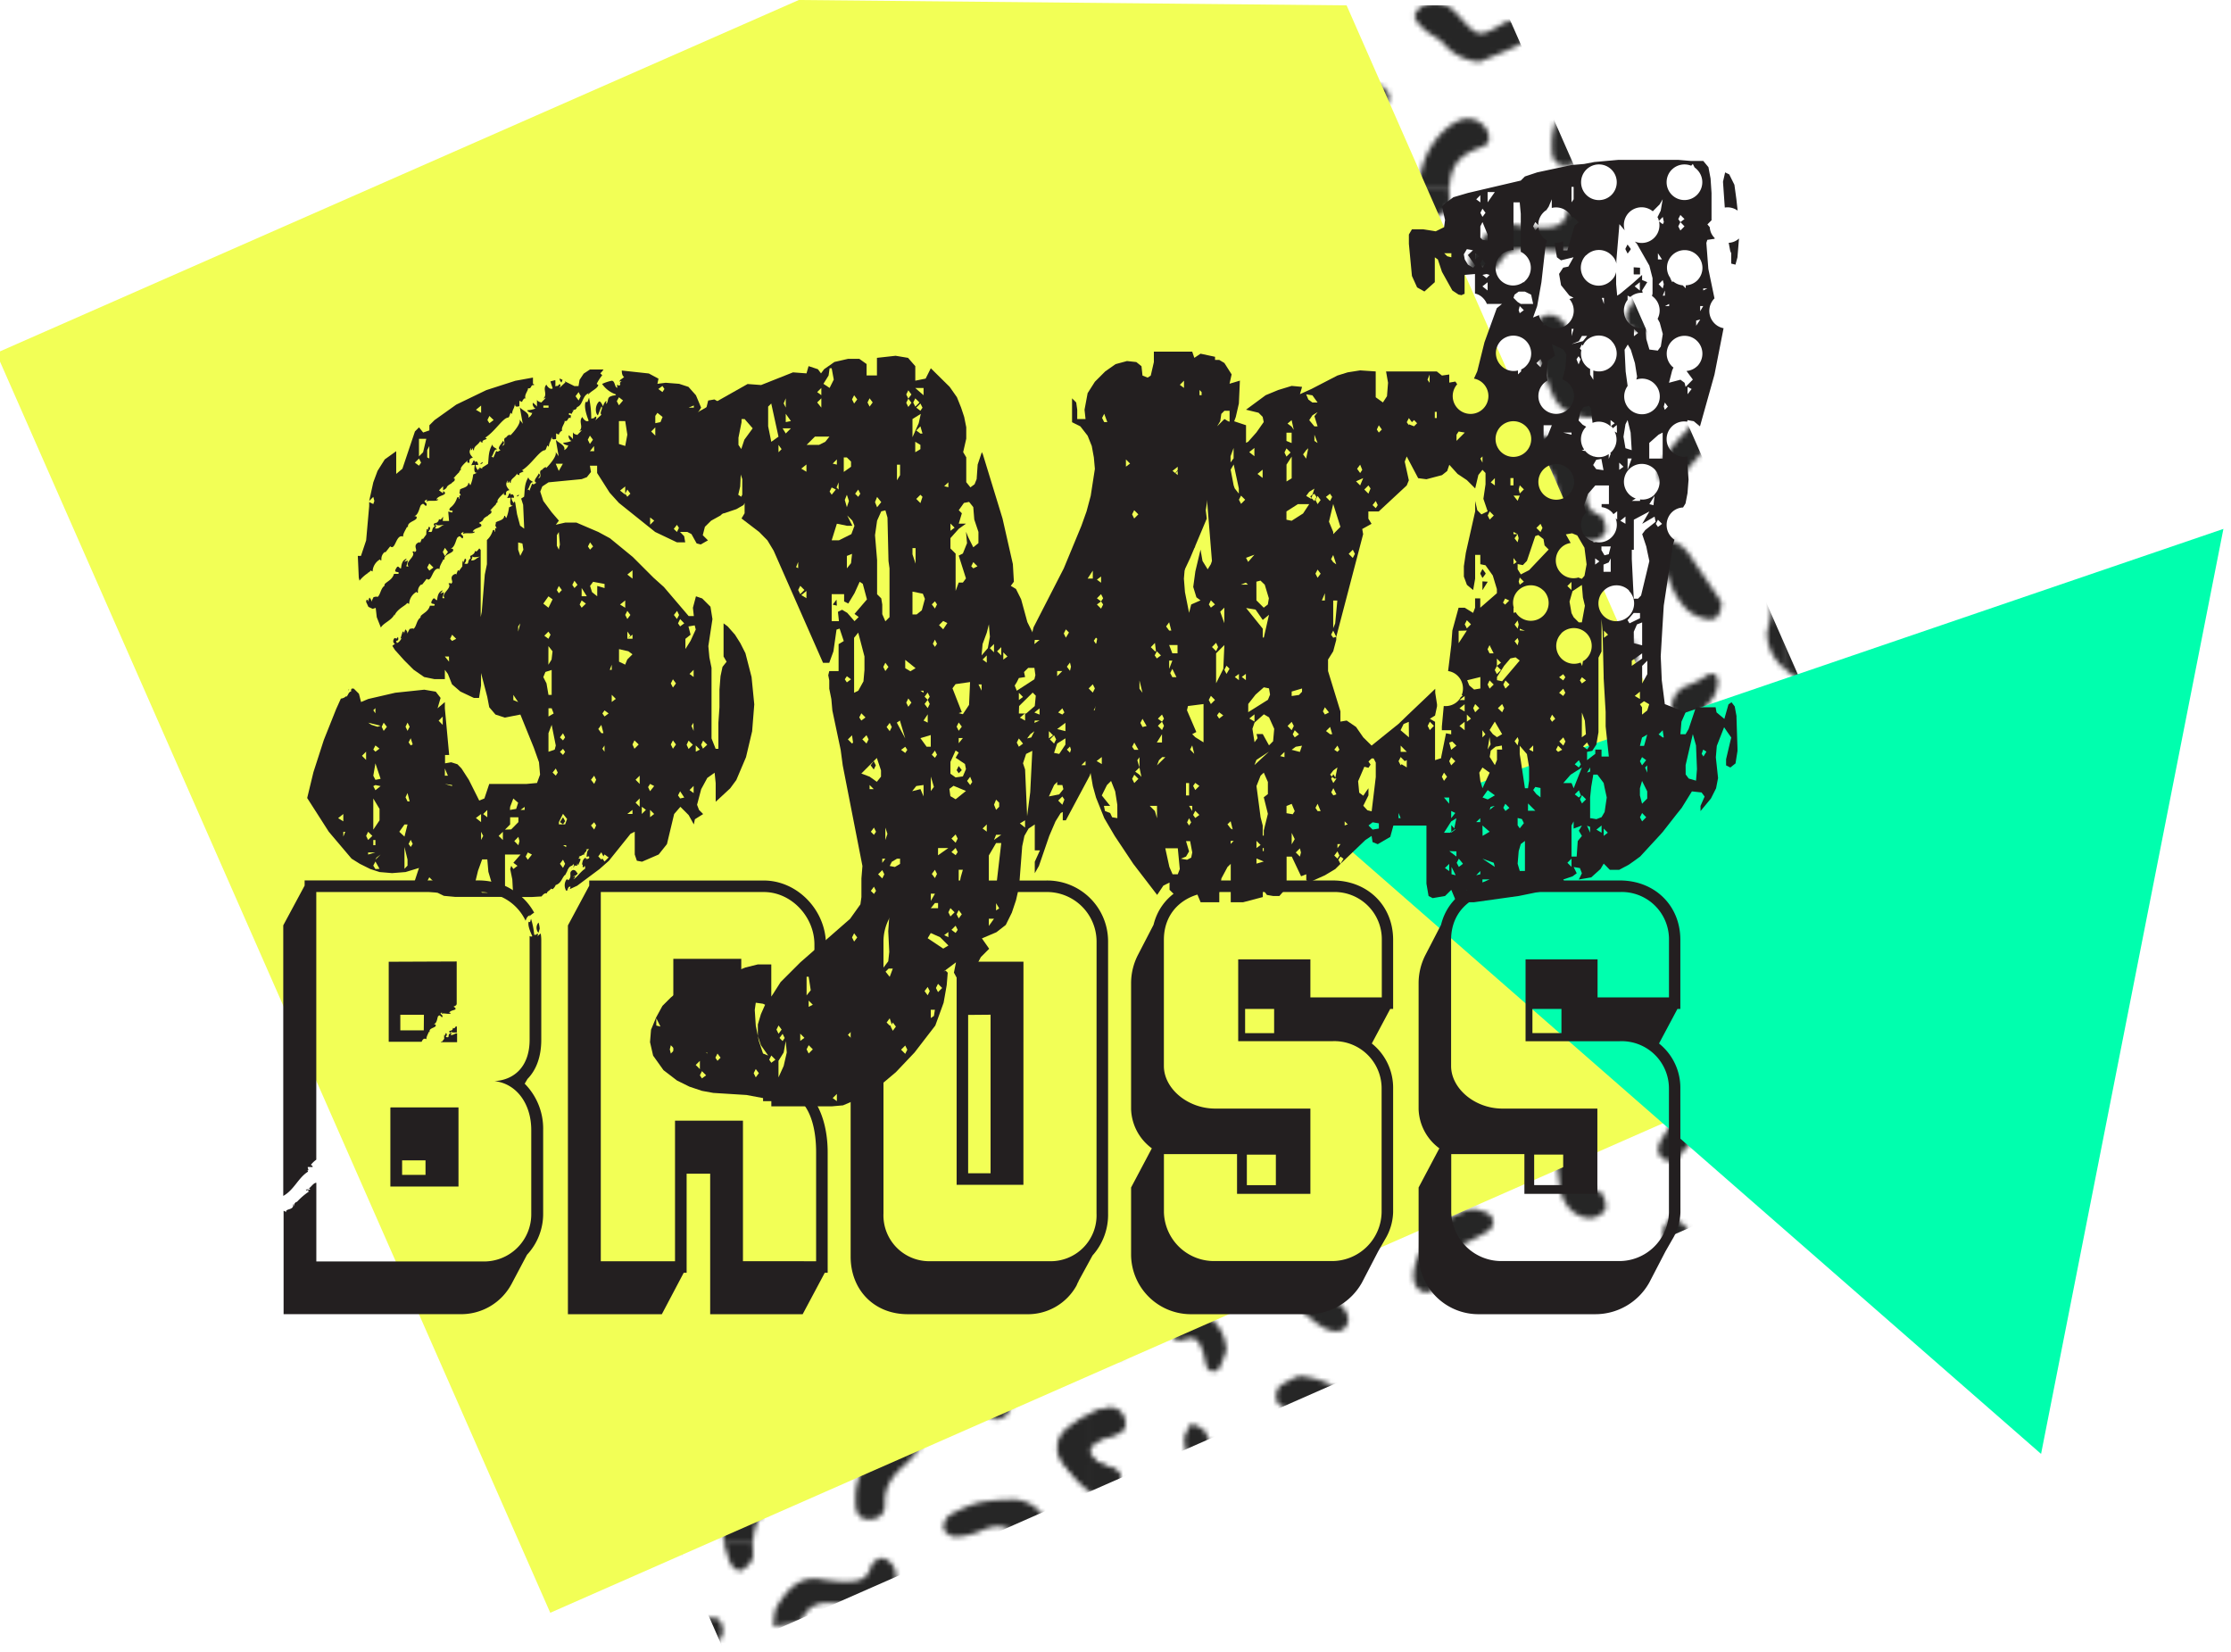 <svg id="Layer_1" data-name="Layer 1" xmlns="http://www.w3.org/2000/svg" xmlns:xlink="http://www.w3.org/1999/xlink" viewBox="0 0 461.39 341.65"><defs><style>.cls-1{fill:none;}.cls-2{fill:#262626;}.cls-3{fill:url(#New_Pattern);}.cls-4{fill:#f2ff56;}.cls-5{fill:#00ffae;}.cls-6{fill:#231f20;}</style><pattern id="New_Pattern" data-name="New Pattern" width="143.91" height="139.86" patternTransform="translate(-206.26 39.34)" patternUnits="userSpaceOnUse" viewBox="0 0 143.91 139.86"><rect class="cls-1" width="143.91" height="139.86"/><path class="cls-2" d="M67.87-.87c0-5.75,3.79-11.54,8.22-13.45A4.47,4.47,0,0,1,82-11.77c.42,1.37.27,2.45-1.38,3C75.73-7,74.11-4.71,73.93.41c0,.94.26,2-.14,2.79a5.15,5.15,0,0,1-2.42,2.29c-.44.17-1.77-.86-2.09-1.61A36.4,36.4,0,0,1,67.87-.87Z"/><path class="cls-2" d="M126.85-9.09a7.74,7.74,0,0,1,7.55,4c.92,1.49,1.12,3.15-.5,4.37s-3.23.86-4.62-.5c-2.81-2.74-4.83-2.94-8.49-1.29a13.82,13.82,0,0,1-5.1,1.08,2.84,2.84,0,0,1-2.26-1.57,3.25,3.25,0,0,1,1.09-2.79,25.23,25.23,0,0,1,6.3-2.72A35.41,35.41,0,0,1,126.85-9.09Z"/><path class="cls-2" d="M-6.55,119.48c.18-.45.3-2,1.1-2.55a44,44,0,0,1,8-4.95,3.1,3.1,0,0,1,4.32,2.11,2.33,2.33,0,0,1-1.71,3.21,20.85,20.85,0,0,0-3.85,1.37,3,3,0,0,0-1.51,2,3.41,3.41,0,0,0,1.38,2.19A6.56,6.56,0,0,0,3.73,124c1.85.43,2.73,1.55,2.24,3.35a3.54,3.54,0,0,1-4.1,2.75C-1,129.76-6.53,123.14-6.55,119.48Z"/><path class="cls-2" d="M-5.8,33c-.55-.55-2.19-1.48-2.6-2.8-.68-2.18,1.26-2.78,3-3.28,1.54-.44,3-1.23,4.52-1.63.93-.24,2.36-.42,2.88.08A3.88,3.88,0,0,1,3,28.5C2.49,31-1.33,33.1-5.8,33Z"/><path class="cls-2" d="M40.46,84a5.27,5.27,0,0,1,2.79-5.41c5.32-2.78,6.78-7.67,7.4-13,.5-4.41,1.69-4.79,6.26-4.88a2.73,2.73,0,0,1,2.37,4.12C55.68,70,55.38,77.2,49.19,80.82c-2.13,1.25-2.57,3.47-1.34,5.64a11.85,11.85,0,0,0,2.8,3.28c2.23,1.81,3,3.61,2,5.17s-3.16,1.34-5.56-.26C42.7,91.69,40.51,88.18,40.46,84Z"/><path class="cls-2" d="M93.49,50.83c3.55-.08,7.59,3.09,8.26,6.6a35.76,35.76,0,0,1,.54,4.86c.11,2.11.19,4,2.8,4.86.76.26,1.42,2.36,1.22,3.44-.16.81-1.73,1.81-2.75,1.91-2.72.26-5.38-1.73-6.31-4.77-.67-2.18-.64-4.57-1.16-6.81a6.89,6.89,0,0,0-1.71-3.44c-.36-.33-2,.64-3,1.09-.78.35-1.53,1.15-2.27,1.13a4.41,4.41,0,0,1-3.07-1.07c-.57-.74-.78-2.65-.26-3.18C87.91,53.28,90.08,50.95,93.49,50.83Z"/><path class="cls-2" d="M125,17.41c-4.41,0-4.21.11-5.64,4.48a22.19,22.19,0,0,1-3.62,6.37c-1.15,1.5-2.94,1.37-4.31,0s-1-2.7,0-4.2a18.83,18.83,0,0,0,2.34-5c1.4-5.48,4-7.67,9.64-7.72,2.48,0,4.9.32,6.49-2.49.4-.7,2.8-.91,3.82-.42.75.36,1.28,2.4,1,3.45C133.65,15.66,130.43,17.36,125,17.41Z"/><path class="cls-2" d="M43,105.19c5.39.62,9,2.58,11.28,6.67.74,1.35,1.12,2.91,2,4.18a5.14,5.14,0,0,0,2.53,2c1.85.57,3.1,1.71,2.65,3.45a4.52,4.52,0,0,1-2.88,2.59c-2.82.72-5-.77-6.5-3.1a53,53,0,0,1-2.66-5.27c-1.62-3.32-4-4.25-7.57-3.56a4.13,4.13,0,0,1-3.4-1.44,3.39,3.39,0,0,1,.37-3.32A17.37,17.37,0,0,1,43,105.19Z"/><path class="cls-2" d="M33,23.5a2.4,2.4,0,0,1,2.59,2.77c-.18,2.44,1.09,3.5,3.23,3.81,2.66.38,3.91,1.87,4.62,4.44.8,2.88,2.2,5.58,3.26,8.39.54,1.45,1.69,3.11-.4,4.27-1.62.91-3.84-.23-4.74-2.31-.51-1.18-.95-2.4-1.44-3.59a14.7,14.7,0,0,0-7.59-8,9.12,9.12,0,0,1-3.88-3.49C26.92,26.75,29.13,23.54,33,23.5Z"/><path class="cls-2" d="M34.59,68.48c-.83,3.33-1.43,6.54-2.45,9.6a3.39,3.39,0,0,1-5,2c-2.1-1.24-1.67-2.94-.71-4.67,3.09-5.54,3.11-10.93-.71-16.18-1.08-1.49-2.1-3.18-.89-4.95a3.45,3.45,0,0,1,2.63-1.19,4.51,4.51,0,0,1,4.36,3.44C32.84,60.5,33.68,64.53,34.59,68.48Z"/><path class="cls-2" d="M-4.21,91.33a23.71,23.71,0,0,0,.74-3.75c.1-2.43.06-4.88-.07-7.31-.07-1.35-.67-2.69-.6-4a2.77,2.77,0,0,1,1.54-2,3,3,0,0,1,2.53.59c2.73,2.47,3.74,9,2.05,12.3C0,91,1,94,4.74,95.77q3.86,1.85,2.34,4.43c-1.1,1.86-3.08,2.12-5.36.56C-1.58,98.5-4.25,95.81-4.21,91.33Z"/><path class="cls-2" d="M88.73,7.37c1.37.13,2.73.37,4.1.37,2.45,0,4.82-.07,5.59-3.26a2.93,2.93,0,0,1,2.4-1.62A3.8,3.8,0,0,1,103.26,5c1.3,3.79-1.39,7.36-5.72,7.54-2.46.11-4.94-.37-7.42-.43s-4.41.53-5.69,2.79a2.85,2.85,0,0,1-1.49,1.36c-1.56.37-3.18.49-4.78.7.25-1.4.12-3,.81-4.15C81.14,9.24,83.79,6.17,88.73,7.37Z"/><path class="cls-2" d="M34.84,5.25c-1.33-.05-3.39-.65-3.85,0-1.19,1.57-1.62,3.7-2.45,5.56-.46,1-.89,2.32-1.74,2.9-1.95,1.33-4.46-.25-4.37-2.81.18-5.07,2.76-9.17,6.05-12.75.59-.64,2.69-.5,3.71,0,1.71.88,3.07,1.23,4.75.08a2.58,2.58,0,0,1,4,.94c.92,1.54,1,3.21-.83,4.21C38.45,4.22,36.7,4.87,35,5.62Z"/><path class="cls-2" d="M91.11,30.64c.65-3.76,2.32-5.57,4.85-4.59a4,4,0,0,1,2.19,2.21,46.86,46.86,0,0,1,1.11,6.8c.35,3,1,5.56,4.45,6.42,1.64.4,2.76,1.62,2.19,3.48s-2,2.2-3.72,2c-2.88-.43-5.47-1.74-6.66-4.32C93.75,38.75,92.55,34.64,91.11,30.64Z"/><path class="cls-2" d="M95.22,131a13.52,13.52,0,0,1,5.6-11.58c1.7-1.28,2.92-3.22,4.24-4.95,1.07-1.4,2.33-2.06,4-1.45a2.43,2.43,0,0,1,1.53,3.55,23.48,23.48,0,0,1-4.68,6.53c-2.74,2.38-4.83,4.7-4.66,8.61.09,2-1.26,3.17-3.31,3.14S95.13,133.47,95.22,131Z"/><path class="cls-2" d="M131.17,46.61a12.1,12.1,0,0,1-1.29,3.25c-2.45,3.09-5.06,6-7.65,9-1,1.17-2.16,2.6-3.89,1.48s-1.17-2.89-.39-4.18a29.81,29.81,0,0,1,4.2-5.47c3.72-3.77,4.07-5.69,1.42-10.19-.75-1.26-1.67-2.58,0-3.83a2.66,2.66,0,0,1,4.23.78c1.51,2.78,2.56,5.81,3.8,8.74Z"/><path class="cls-2" d="M5,8.71c.08-.4.22-1.16.4-1.9.65-2.73,1.33-5.45,2-8.18C7.72-3.15,8-5.3,10.14-5.49a8.75,8.75,0,0,1,4.62,1.42c1.52.86,1.53,2.29.45,3.74-1.34,1.78-2.5,3.7-3.9,5.43-1.76,2.18-1.52,4.22.07,6.3A25.12,25.12,0,0,1,14,14.91a2.84,2.84,0,0,1,0,2.53,2.78,2.78,0,0,1-2.45.36A9.75,9.75,0,0,1,5,8.71Z"/><path class="cls-2" d="M5.83,125.91c.08,3-3,5.23-4.87,3.88a32.84,32.84,0,0,1-6.81-6.48c-2.07-2.76-1.23-5.83,1.59-7.86A25.93,25.93,0,0,1,1,112.34a5.67,5.67,0,0,1,3.91,0,3.51,3.51,0,0,1,1.64,2.75c0,.76-1.11,1.74-2,2.23-1.08.63-2.49.72-3.58,1.35a3.15,3.15,0,0,0-1.57,2.06A3.22,3.22,0,0,0,.9,122.89c.88.62,2.11.73,3,1.3A10.88,10.88,0,0,1,5.83,125.91Z"/><path class="cls-2" d="M98.68,93.45a41.84,41.84,0,0,1-4.27-1.64A32.78,32.78,0,0,1,90,89.09a10,10,0,0,1-1.6-1.9c.85-.61,1.67-1.66,2.56-1.73a7.32,7.32,0,0,1,3.65.95A11.86,11.86,0,0,0,101.54,88c4.5-.49,7.71,2.1,10.37,5.24,2.2,2.6.14,6.85-3.27,7.11a2.32,2.32,0,0,1-1.56-.63,4.17,4.17,0,0,1-.83-1.57C104.37,93.11,104.37,93.11,98.68,93.45Z"/><path class="cls-2" d="M137.36,119.48c.18-.45.3-2,1.1-2.55a44,44,0,0,1,8-4.95,3.1,3.1,0,0,1,4.32,2.11A2.33,2.33,0,0,1,149,117.3a20.85,20.85,0,0,0-3.85,1.37,3,3,0,0,0-1.51,2,3.41,3.41,0,0,0,1.38,2.19,6.56,6.56,0,0,0,2.58,1.1c1.85.43,2.73,1.55,2.24,3.35a3.54,3.54,0,0,1-4.1,2.75C142.9,129.76,137.38,123.14,137.36,119.48Z"/><path class="cls-2" d="M67.87,139c0-5.75,3.79-11.54,8.22-13.45A4.47,4.47,0,0,1,82,128.09c.42,1.37.27,2.45-1.38,3-4.86,1.73-6.48,4-6.66,9.14,0,.94.26,2-.14,2.79a5.15,5.15,0,0,1-2.42,2.29c-.44.17-1.77-.86-2.09-1.61A36.4,36.4,0,0,1,67.87,139Z"/><path class="cls-2" d="M80.27,113.45a10.74,10.74,0,0,1-7.43-3.74c-1-1.17-2.68-1.76-3.86-2.82-.92-.83-2.22-2.07-2.12-3s1.55-2.21,2.65-2.56c2.74-.86,4.79.76,6.5,2.68,3.94,4.4,4.1,4.43,9.09,1.54a2.87,2.87,0,0,1,4.11.84c1.13,1.58.45,2.92-1,3.64C85.63,111.31,82.92,112.32,80.27,113.45Z"/><path class="cls-2" d="M8.93,40a6.92,6.92,0,0,0,6.28-1.87,4.53,4.53,0,0,1,1.35-.73c1.69-.73,3.46-1.15,4.46.87.9,1.83-.53,3.06-1.89,3.68-3.09,1.4-6.35,2.38-9.46,3.73a16.54,16.54,0,0,0-4.86,2.93c-.95.9-1.13,2.57-3,1.58S-.76,47.93-.14,46A8.62,8.62,0,0,1,8.93,40Z"/><path class="cls-2" d="M126.85,130.77a7.74,7.74,0,0,1,7.55,4c.92,1.49,1.12,3.15-.5,4.37s-3.23.86-4.62-.5c-2.81-2.74-4.83-2.94-8.49-1.29a13.82,13.82,0,0,1-5.1,1.08,2.84,2.84,0,0,1-2.26-1.57,3.25,3.25,0,0,1,1.09-2.79,25.23,25.23,0,0,1,6.3-2.72A35.41,35.41,0,0,1,126.85,130.77Z"/><path class="cls-2" d="M79.27,70.73a11.17,11.17,0,0,1,2.32.65c1.9.93,2,2.84.18,4-1.3.81-2.7,1.47-4.08,2.17A8.92,8.92,0,0,0,72.81,84a6.61,6.61,0,0,1-2.3,3.42c-1.39,1.1-3.33.1-3.76-1.65C65.41,80.39,73.22,70.66,79.27,70.73Z"/><path class="cls-2" d="M67,36.28a2.9,2.9,0,0,1,2.91,4c-.85,2.66,0,4,2.45,4.91,3.26,1.26,4.06,4.5,5,7.39.25.82-1,2.1-1.55,3.17a16.84,16.84,0,0,1-2.89-2c-1.94-2-3.55-4.34-5.64-6.13s-4.19-3.32-4.54-6.25S64.23,36.23,67,36.28Z"/><path class="cls-2" d="M56,32.57c-1.14-.72-2.61-1.15-2.92-2a3.31,3.31,0,0,1,1-3.07c4.2-2.16,5.85-6.07,7.58-10a3.78,3.78,0,0,1,1.9-2c1-.34,2.56-.51,3.26,0a3.34,3.34,0,0,1,.86,3.11,80.32,80.32,0,0,1-6.38,11.1C60.23,31.14,57.89,31.59,56,32.57Z"/><path class="cls-2" d="M11.25,72.85c-3,0-4.76-1.55-6.07-3.85-1.57-2.75-3-5.52-6.29-6.78a2.45,2.45,0,0,1-1.08-3.72,2.55,2.55,0,0,1,4-.86,25.09,25.09,0,0,1,4.83,4.88c2.13,3,4.16,5.69,8.41,5.23.59-.06,1.84.89,1.81,1.32a3.36,3.36,0,0,1-1.23,2.51A20.55,20.55,0,0,1,11.25,72.85Z"/><path class="cls-2" d="M130.28,85.17c-.13,2.63-1,3.88-2.92,3.51a8.37,8.37,0,0,1-3.9-1.67c-3.28-2.94-4.33-7.13-5.32-11.19-.22-.91.78-2.37,1.62-3.14.29-.27,1.93.6,2.69,1.25a12.89,12.89,0,0,1,2,2.64c1.24,1.8,2.47,3.61,3.69,5.43Z"/><path class="cls-2" d="M29.53,127.17c-5.89.08-10.41-4-10.32-9,0-1.09,1-2.17,1.48-3.25,1,.7,2.69,1.18,3,2.13,1,2.84,3,3.95,5.76,4.31a12.06,12.06,0,0,1,3.86,1.29,2.32,2.32,0,0,1,1.06,1.82c-.05.56-.81,1.26-1.42,1.53A29.94,29.94,0,0,1,29.53,127.17Z"/><path class="cls-2" d="M120,107a4.87,4.87,0,0,1,3.14-4.54,16.82,16.82,0,0,0,3.66-1.82c1.84-1.4,2.76-.33,2.72,1.19a6.4,6.4,0,0,1-1.7,4c-1.21,1.24-2.06,2.11-1.11,3.92.87,1.64.62,3.26-1.23,4.13s-3-.35-3.66-1.82S120.63,108.67,120,107Z"/><path class="cls-2" d="M27.92,99.86c-.71,1.51-1.22,4.14-2.18,4.32-2.5.47-2.08-2.31-2.64-3.82-.67-1.78-1.18-3.64-3.65-2.75-1.68.61-2.66.19-3.12-1.46s.34-2.82,1.88-3.42C23.06,90.82,27.56,94.21,27.92,99.86Z"/><path class="cls-2" d="M138.11,33c-.55-.55-2.19-1.48-2.6-2.8-.68-2.18,1.26-2.78,3-3.28,1.54-.44,3-1.23,4.52-1.63.93-.24,2.36-.42,2.88.08a3.88,3.88,0,0,1,1,3.08C146.4,31,142.58,33.1,138.11,33Z"/><path class="cls-2" d="M52.65.5a29.68,29.68,0,0,1,2.11-3.93A2.87,2.87,0,0,1,57.09-4.6a3,3,0,0,1,1.83,2.13,41.36,41.36,0,0,1-1.07,7.72c-.1.42-1.83.89-2.58.64C53.22,5.21,52.6,3.43,52.65.5Z"/><path class="cls-2" d="M139.71,91.33a23.71,23.71,0,0,0,.74-3.75c.1-2.43.06-4.88-.07-7.31-.07-1.35-.67-2.69-.6-4a2.77,2.77,0,0,1,1.54-2,3,3,0,0,1,2.53.59c2.73,2.47,3.74,9,2.05,12.3-2,3.83-1,6.82,2.75,8.63q3.86,1.85,2.34,4.43c-1.1,1.86-3.08,2.12-5.36.56C142.33,98.5,139.66,95.81,139.71,91.33Z"/><path class="cls-2" d="M149.74,125.91c.08,3-3,5.23-4.87,3.88a32.84,32.84,0,0,1-6.81-6.48c-2.07-2.76-1.23-5.83,1.59-7.86a25.93,25.93,0,0,1,5.3-3.12,5.67,5.67,0,0,1,3.91,0,3.51,3.51,0,0,1,1.64,2.75c0,.76-1.11,1.74-2,2.23-1.08.63-2.49.72-3.58,1.35a3.15,3.15,0,0,0-1.57,2.06,3.22,3.22,0,0,0,1.41,2.18c.88.62,2.11.73,3,1.3A10.88,10.88,0,0,1,149.74,125.91Z"/><path class="cls-2" d="M152.85,40a6.92,6.92,0,0,0,6.28-1.87,4.53,4.53,0,0,1,1.35-.73c1.69-.73,3.46-1.15,4.46.87.9,1.83-.53,3.06-1.89,3.68-3.09,1.4-6.35,2.38-9.46,3.73a16.54,16.54,0,0,0-4.86,2.93c-.95.9-1.13,2.57-3,1.58s-2.54-2.29-1.92-4.22A8.62,8.62,0,0,1,152.85,40Z"/><path class="cls-2" d="M155.17,72.85c-3,0-4.76-1.55-6.07-3.85-1.57-2.75-3-5.52-6.29-6.78a2.45,2.45,0,0,1-1.08-3.72,2.55,2.55,0,0,1,4-.86,25.09,25.09,0,0,1,4.83,4.88c2.13,3,4.16,5.69,8.41,5.23.59-.06,1.84.89,1.81,1.32a3.36,3.36,0,0,1-1.23,2.51A20.55,20.55,0,0,1,155.17,72.85Z"/><path class="cls-2" d="M34.84,145.11c-1.33-.05-3.39-.65-3.85,0-1.19,1.57-1.62,3.7-2.45,5.56-.46,1-.89,2.32-1.74,2.9-1.95,1.33-4.46-.25-4.37-2.81.18-5.07,2.76-9.17,6.05-12.75.59-.64,2.69-.5,3.71,0,1.71.88,3.07,1.23,4.75.08a2.58,2.58,0,0,1,4,.94c.92,1.54,1,3.21-.83,4.21-1.63.87-3.38,1.52-5.07,2.27Z"/><path class="cls-2" d="M5,148.57c.08-.4.22-1.16.4-1.9.65-2.73,1.33-5.45,2-8.18.41-1.78.71-3.93,2.83-4.12a8.75,8.75,0,0,1,4.62,1.42c1.52.86,1.53,2.29.45,3.74-1.34,1.78-2.5,3.7-3.9,5.43-1.76,2.18-1.52,4.22.07,6.3A25.12,25.12,0,0,1,14,154.76a2.84,2.84,0,0,1,0,2.53,2.78,2.78,0,0,1-2.45.36A9.75,9.75,0,0,1,5,148.57Z"/><path class="cls-2" d="M52.65,140.36a29.68,29.68,0,0,1,2.11-3.93,2.87,2.87,0,0,1,2.33-1.17,3,3,0,0,1,1.83,2.13,41.36,41.36,0,0,1-1.07,7.72c-.1.42-1.83.89-2.58.64C53.22,145.07,52.6,143.29,52.65,140.36Z"/></pattern></defs><title>mid</title><polyline class="cls-3" points="310.96 1.11 410.35 227.08 149.86 341.65 35.28 81.16 217.28 1.11"/><polyline class="cls-4" points="278.49 1.11 374.29 218.92 113.8 333.5 -0.78 73 165.2 0"/><polygon class="cls-5" points="459.82 109.37 275.31 172.36 422.11 300.65 459.82 109.37"/><polyline class="cls-1" points="353.95 44.87 353.95 45.5 353.61 45.84"/><path class="cls-6" d="M89.82,108.72c.29.07.34-.41.39-.63C89.87,108.23,89.57,108.21,89.82,108.72ZM99.31,96c.32-.07.51-.2.51-.41A1,1,0,0,0,99.31,96Zm9.35-13.66c-.07.12,0,.07.07.15Zm1.56-2.93V78.08l-3.64.66-6,1.93-6.22,3-4.49,3.2-1.07,1.07V89l-1.29.44-.85-1.07-.85.85-2.59,7.71L81.94,98V93.3L79.57,95l-1.49,2.37-.88,2.37-.85,3.86.85-.85.22.85-.22.63-.85-.41v.85l-.63,7.08-1.07,3.2H74l.2,4.51.15.61a7.5,7.5,0,0,1,1.78-1.59v-.1l.12,0c.22-.17.37-.29.37-.41l.44.2a3,3,0,0,1,1.56-2.51c0,.07,0,.29.27.17a1.84,1.84,0,0,1,.71-1.71l.1.12,1-1.27c1.1,1,1.17-2.66,2.68-2-.12-.51.56-1.49.78-2,0,0,.1,0,.22,0-.17-1,1.37-1.17,1.76-1.76.15-.44-.15-.46-.46-.49,1-.24,1.1-2.29,1.51-2.37.46-.44.56.2.93.27.54-.81-1.1-.73.2-1.34,0,.17-.2.41,0,.39.41-.29,2.24.15,2.32-.44l-.39.07c.32-.93,2.29-.83,1.66-1.59l-.27-.15v.46l-.85-.63.85-.85v.85c1.27-.68.22-.56,1.61-1.37l0,.07c.39-.59,1-.49.73-1.22l-.24.12a12.61,12.61,0,0,1,1.22-1.34c0-.12.22-.51.41-.49-.44-.44,1.12-1.71,1.42-2-.39.59,0,.51.32.54-.1-.63,0-.88.68-1.07-.51-.56-1-1.17-.34-2,0,.2-.15.44,0,.46s.22-.29.24-.39c.2,0,0,.37.32.44,0-1,.83-1,1.34-2,0,.41.24.27.54.37-.59-.63,1.54-.63.44-1,1.9-1.15,3.61-4,4.68-4.15.39,0,.39-.76.63-1l.24.27c.17-1.22.34-.76.63-2.12,0,.66.29.63.9.49l0-1.12.56.24a1.32,1.32,0,0,1,.68-.85c-.22-.68.66-1.59.54-2,.83.24.51-.88,1.24-.59a.91.91,0,0,1,0-.24ZM86.65,96.3l-.85-.63.85-.85.44.85Zm.85-2.78-.85.85V90.74h1.51Zm1.29,1.29-.44-.22V93.08l.44-.85ZM99.5,85.37l-1.07-.63,1.07-.88Zm1.71,2.15-.41-.66.41-.85.88.85ZM116.44,169l-.63,1,.63.44.44-.63Zm0,0-.63,1,.63.44.44-.63ZM89.82,108.72c.29.07.34-.41.39-.63C89.87,108.23,89.57,108.21,89.82,108.72Zm7.52,6.66c.32.07.34-.44.41-.63C97.41,114.9,97.09,114.87,97.33,115.38Zm2-19.42c.32-.07.51-.2.51-.41A1,1,0,0,0,99.31,96Zm7.54,6.66a.31.31,0,0,1,.15,0l0-.07.17,0s0,0,0,0a.25.25,0,0,0,.12-.24A.93.93,0,0,0,106.85,102.62Zm1.81-20.33c-.07.12,0,.07.07.15ZM116.19,89c-.1.12,0,.07.07.15A.21.21,0,0,1,116.19,89Zm.24,80-.63,1,.63.44.44-.63ZM89.82,108.72c.29.07.34-.41.39-.63C89.87,108.23,89.57,108.21,89.82,108.72ZM99.31,96c.32-.07.51-.2.51-.41A1,1,0,0,0,99.31,96Zm9.35-13.66c-.07.12,0,.07.07.15ZM89.82,108.72c.29.07.34-.41.39-.63C89.87,108.23,89.57,108.21,89.82,108.72ZM99.31,96c.32-.07.51-.2.51-.41A1,1,0,0,0,99.31,96Zm9.35-13.66c-.07.12,0,.07.07.15ZM89.82,108.72c.29.07.34-.41.39-.63C89.87,108.23,89.57,108.21,89.82,108.72ZM99.31,96c.32-.07.51-.2.51-.41A1,1,0,0,0,99.31,96Zm9.35-13.66c-.07.12,0,.07.07.15Zm15.49-5.15a3.68,3.68,0,0,0,.66-.78H122l-1.29.85-.85,1.29-.22,1.29h-.85l-2-1a.58.58,0,0,0,.15.22l-1.27,1.17c.12-.2.46-.78,0-.78-.46.59-.32.22-.83.44a7.9,7.9,0,0,0,0-1.29l-1,.27c.17.63.39,1.17.46,1.44-.54.39-1.24-.54-1.29-.78-.9.93.34,2-.66,2.9l.51-.22c-.12.32-1,1-.81,1-.37,0-1-.27-1-.61l0,1.54c0-.2-.71-.71-.78-.85-.32.29.17,1.17.51,1.17a5.23,5.23,0,0,1-1.71.37c-.12.24.73.61,1,.54a1.63,1.63,0,0,1-.81,1c.37-1-1.37-1.56-1.76-2.15l.61,3.42a7.12,7.12,0,0,0-.71-.93c.49.68-1.1,2.61-2,3.46l.12-.15c0-.29-.59,0-.85.44l0,0c-.93.2.24,1.56-.83,1.71.56-.51.42-.83.15-1-.2.63-1.39,1.51-.46,1.9-.41.17-.56.51-.9.17L102,94.72c0-.15-.15-.41-.49-.12.66-.54.54-1.76,1.32-1.68-.44-.39-.88-.37-1-1-.88,1.42-.73,2.76-.9,4l-1.27.81.15.22-.66-.27c0,.24,0,.41,0,.41s-.12-.12-.15-.24a1,1,0,0,0-.12.39,1.81,1.81,0,0,1-.54-1.1l.56,0c-.07-.44-.2-.83-.63-.68a.83.83,0,0,1,0,.24c-.07-.29-.15-.51-.32-.49l-.49,1a4.24,4.24,0,0,1,.73-.07c-.12.81-.24,1.76.51,1.61l-.85.37a7.1,7.1,0,0,1-.56,2.2c-.22-.1-.17-.49-.44-.44,0,1.17-2.07,1-1.71,1.61-.34.63.24.61.1,1.07,0-.07-.15-.2-.22-.12v.73c-.27,0,.07-.59-.49-.27A3.94,3.94,0,0,1,93.11,105c-.73,1,1.07.24.32,1a2.3,2.3,0,0,0-.73-.2l.17,1.93H91.57l.07-.9c-.32.44-.51.81-.85.49a1,1,0,0,1-.56.81c-.29.81,1.24.39,1.61.39-.85.32-1,.9-1.88.76l.34-.66c-1.56.66-.29,1.66-1.73,1.32.39-.34.56-1,.1-1l-.27.78c-.17,0,.2-.39-.17-.27a7.42,7.42,0,0,0-.07,1.07l0,0-.73,1c0-.12-.07-.2-.2-.07l-.37.88c.07-.32-.24-.22-.59,0-.9.73.41,1.61-.63,1.85.1-.1,0-.15.15-.24l-.51.17c.9.93-1.68,2.1-.78,3-.83.15-.27-.17-.17-1.2l-.73.27c.15-.24.39-.37.49-.66-1,.32-1.07,1.42-1.15,2-.37.15-.54-.85-1,0-.76,1.2.88.41.44,1.15h-.9c-.34,1.15-1.22,1.44-1.88,2.07a.52.52,0,0,0-.07.39c-.85.54-.85,2-1.51,2.34,0-.22-.59,0-.76,0l-.49,1c.1-.41-.15-.63-.34-.9-.22.32-.19.61-.34.85,0-.22,0-.44-.27-.39l-.12.39.49,1.07.88.41.63-.2.22,1.93.85,2.15c.46-.93,2.29-1.51,2.81-2.76a.37.37,0,0,0,0,.27c.59-1.46,2.56-2.17,2.59-2.61l.44.2a3,3,0,0,1,1.56-2.51c0,.07,0,.29.27.17a1.83,1.83,0,0,1,.71-1.71l.1.12,1-1.27c1.07,1,1.17-2.66,2.68-2-.12-.54.56-1.51.76-2a.36.36,0,0,0,.24,0c-.17-1,1.37-1.17,1.76-1.76.15-.46-.17-.46-.49-.49,1-.24,1.12-2.29,1.54-2.37.46-.44.56.2.93.27.54-.81-1.1-.76.2-1.34,0,.17-.2.41,0,.39.41-.29,2.24.15,2.32-.44l-.42,0c.32-.9,2.32-.81,1.66-1.56l-.39-.24c1.49-.76.32-.61,1.76-1.44l0,.07c.39-.59,1.07-.49.76-1.22l-.24.1a15.36,15.36,0,0,1,1.22-1.32c0-.12.22-.51.41-.49-.44-.44,1.12-1.71,1.39-2-.37.59,0,.51.34.51-.1-.61,0-.85.68-1-.51-.56-1-1.17-.34-2,0,.22-.15.46,0,.49s.24-.29.27-.39,0,.37.32.44c0-1,.81-1,1.34-2,0,.39.24.27.54.37-.59-.63,1.54-.63.44-1,1.9-1.15,3.59-4,4.68-4.15.37,0,.39-.76.63-1l.24.29c.17-1.22.34-.76.63-2.12,0,.66.29.63.9.49l0-1.15.56.27a1.32,1.32,0,0,1,.68-.85c-.24-.68.66-1.59.51-2,.85.24.51-.88,1.27-.59a1.42,1.42,0,0,1,.07-.54c-.37-.1-.71-.29-.34-.44,0,0,0,0,0-.07l.44.2a4.64,4.64,0,0,1,.49-.81.92.92,0,0,1-.39.12,3.24,3.24,0,0,1,.44-.17l.1-.07s0,0,0,.07a.73.73,0,0,0,.49-.56c1.27-.39,1.07-2.49,2.51-2.9-.15.07-.27.22-.22.34.71-.85,1.93-1.24,2.12-2l-.34-.24a8.65,8.65,0,0,1,1.15-1.78Zm-35.36,40.8-.44-.63.44-.85.85.85Zm3.22-3-.44-.85.44-.85.63.85ZM113.44,84.3h-1.07v-.44h1.07Zm6.22-1.49-.63-.88.63-.85.44.85ZM115.8,78.3l-.07,0a1.15,1.15,0,0,0,.39.81l.22-.56Zm-7.15,4c-.07.12,0,.07.07.15ZM99.31,96c.32-.07.51-.2.51-.41A1,1,0,0,0,99.31,96Zm-9.49,12.76c.29.07.34-.41.39-.63C89.87,108.23,89.57,108.21,89.82,108.72ZM108.65,82.3c-.07.12,0,.07.07.15ZM99.31,96c.32-.07.51-.2.51-.41A1,1,0,0,0,99.31,96Zm-9.49,12.76c.29.07.34-.41.39-.63C89.87,108.23,89.57,108.21,89.82,108.72ZM108.65,82.3c-.07.12,0,.07.07.15ZM99.31,96c.32-.07.51-.2.51-.41A1,1,0,0,0,99.31,96Zm-9.49,12.76c.29.07.34-.41.39-.63C89.87,108.23,89.57,108.21,89.82,108.72ZM116.44,169l-.63,1,.63.44.44-.63ZM97.33,115.38c.32.07.34-.44.41-.63C97.41,114.9,97.09,114.87,97.33,115.38Zm9.52-12.76a.31.31,0,0,1,.15,0l0-.07.17,0s0,0,0,0a.25.25,0,0,0,.12-.24A.93.93,0,0,0,106.85,102.62ZM116.19,89c-.1.12,0,.07.07.15A.21.21,0,0,1,116.19,89Zm.24,80-.63,1,.63.44.44-.63Zm0,0-.63,1,.63.44.44-.63ZM97.33,115.38c.32.07.34-.44.41-.63C97.41,114.9,97.09,114.87,97.33,115.38Zm9.52-12.76a.31.31,0,0,1,.15,0l0-.07.17,0s0,0,0,0a.25.25,0,0,0,.12-.24A.93.93,0,0,0,106.85,102.62ZM116.19,89c-.1.12,0,.07.07.15A.21.21,0,0,1,116.19,89Zm.24,80-.63,1,.63.44.44-.63Zm0,0-.63,1,.63.44.44-.63ZM97.33,115.38c.32.07.34-.44.41-.63C97.41,114.9,97.09,114.87,97.33,115.38Zm9.52-12.76a.31.31,0,0,1,.15,0l0-.07.17,0s0,0,0,0a.25.25,0,0,0,.12-.24A.93.93,0,0,0,106.85,102.62ZM116.19,89c-.1.12,0,.07.07.15A.21.21,0,0,1,116.19,89Zm.24,80-.63,1,.63.44.44-.63Zm0,0-.63,1,.63.44.44-.63ZM97.33,115.38c.32.07.34-.44.41-.63C97.41,114.9,97.09,114.87,97.33,115.38Zm9.52-12.76a.31.31,0,0,1,.15,0l0-.07.17,0s0,0,0,0a.25.25,0,0,0,.12-.24A.93.93,0,0,0,106.85,102.62ZM116.19,89c-.1.12,0,.07.07.15A.21.21,0,0,1,116.19,89Zm.24,80-.63,1,.63.44.44-.63Zm0,0-.63,1,.63.44.44-.63Zm0,0-.63,1,.63.44.44-.63Zm0,0-.63,1,.63.44.44-.63Zm0,0-.63,1,.63.44.44-.63Zm0,0-.63,1,.63.44.44-.63Zm0,0-.63,1,.63.44.44-.63Zm0,0-.63,1,.63.44.44-.63Zm0,0-.63,1,.63.44.44-.63Zm0,0-.63,1,.63.44.44-.63Zm0,0-.63,1,.63.44.44-.63Zm0,0-.63,1,.63.44.44-.63Zm0,0-.63,1,.63.44.44-.63Zm0,0-.63,1,.63.44.44-.63Zm0,0-.63,1,.63.44.44-.63Zm0,0-.63,1,.63.44.44-.63Zm0,0-.63,1,.63.44.44-.63Zm1.07,15s0,0,0,.07l.15-.07Zm-1.07-15-.63,1,.63.44.44-.63Zm39-29-1.27-4.93L153.11,133,152,131.24l-1.51-1.71-.85-.63v6.86l.63,1.07-.85,1.07-.41,1.93-.22,2.78v3.64l-.22,3.22v5.37H148l-.85-2.15V138.1l-.44-2.15-.22-2.34.85-5.59-.41-2.56-1.71-1.71-1.29-.44-.63,2.37.19,1.71h-1.07l-5.12-6-2.15-1.93-4.29-4.29-4.71-3.86L123.73,110l-4.51-1.93h-2.34l-1.93.44.63-.85-1.49-1.73-1.73-2.34-.63-1.93.42-1.07,1.29-.85,6.86-.66,1.07-.41.85-1.07L122,96.3h1.49v1.51l2.59,4.07L128,104l7.49,6,4.51,2.15h1.71l-.22-1.27-.85-.88h1.51l.85.44,1.07,1.93.85.22,1.49-.85-1.07-1.07.44-1.73,1.29-1.27L149,106.6l3.42-3.22.66-2.78.2-4.29-1.07-.41-.85-1.07L152,93.3V90.08L151.82,89h-2.15V87.3l-.41-2.78-.44-1.29-1.07-.63-1.29.22-.85,3.42-.63.85-.66-.63V85.37L145,84.3l-1.07-2.56L142.38,80l-1.93-.63-2.78-.22-1.71.22.22-1.07-2-1.07-5.59-.61c0,.59.15,1.22.49,1.29-.46.56-.73.39-1,1,1.12-.34-.2.07.22.59-.37.54-.39,0-.68.1,0,.12,0,.46.07.59-.61,0-.44-1.42-1.17-1.46a9.11,9.11,0,0,0-2,.66,5.65,5.65,0,0,0,2.81,2.15c.27.29-.71.2-.9.39-1,.2-.49,1.24-1.1,1.59l.07-.61c-.2,0-.71.85-.63,1.12-.17-.12-.49-1.12-.88-1-.9.85-.78,2.49-.24,2.85l.73-1.83c.44.29-.49,1.34,0,1.71l-1.27,1.17c.12-.2.44-.78,0-.78-.46.56-.32.22-.83.44a21.22,21.22,0,0,0-.46-4.37l-.32.9-.39,0c-.44,1.15.41,3.29.63,3.88-.54.41-1.24-.51-1.29-.78-.93,1,.34,2-.66,2.93l.51-.22c-.12.32-1,1-.81,1-.37,0-1-.27-1-.61l0,1.56c0-.22-.73-.73-.81-.88-.29.29.2,1.17.54,1.17a5.22,5.22,0,0,1-1.71.37c-.15.24.73.61,1,.54a1.57,1.57,0,0,1-.83,1c.39-1-1.34-1.56-1.73-2.15l.59,3.42a10.17,10.17,0,0,0-.68-.93c.49.68-1.1,2.61-2,3.46l.1-.15c0-.29-.54,0-.83.41-1,.22.22,1.61-.85,1.76.54-.51.39-.83.12-1-.17.66-1.37,1.54-.46,1.93-.39.17-.54.51-.88.17l-.59,1.51c0-.15-.15-.41-.49-.12.66-.56.54-1.76,1.29-1.68-.42-.39-.85-.37-1-1-.88,1.42-.71,2.76-.88,4l-.61.39.41,1.29.22,4.93-.85-.63-.63-2.37-.39-2.44a.37.37,0,0,1-.12-.24,1,1,0,0,0-.12.39,1.8,1.8,0,0,1-.54-1.1,4.38,4.38,0,0,1,.54,0c0-.44-.17-.83-.61-.68,0,.07,0,.15,0,.24-.07-.29-.15-.51-.32-.49l-.49,1a4.23,4.23,0,0,1,.73-.07c-.12.81-.24,1.76.51,1.61l-.85.37a7.88,7.88,0,0,1-.56,2.2c-.22-.12-.17-.49-.44-.44,0,1.17-2.07,1-1.71,1.61-.34.63.24.61.07,1.07,0-.07-.12-.2-.22-.12l0,.73c-.27,0,.07-.59-.49-.29a4.19,4.19,0,0,1-1.22,2v5l-.44,2.15-.63,7.71-.22,1.07V113.72l-.29-.32c-.34.41-.54.83-.88.51a1,1,0,0,1-.56.81c-.32.81,1.24.39,1.59.39-.83.29-1,.88-1.85.76l.34-.66c-1.56.63-.32,1.66-1.73,1.32.37-.34.54-1,.1-1l-.27.78c-.17,0,.2-.41-.17-.27a5.06,5.06,0,0,0-.07,1.07l0,0-.81,1.1c.17-.2,0-.39-.15-.2l-.34.88c.07-.32-.27-.22-.59,0-.9.73.41,1.59-.63,1.85.1-.1,0-.15.15-.24l-.51.17c.9.93-1.68,2.1-.78,3-.83.15-.27-.17-.17-1.2l-.73.27c.15-.24.37-.37.49-.66-1,.32-1.07,1.42-1.15,2-.37.15-.54-.85-1,0-.76,1.22.88.44.41,1.17h-.9c-.32,1.15-1.2,1.44-1.85,2.07a.78.78,0,0,0-.1.39c-.85.54-.83,2-1.49,2.34,0-.22-.59,0-.76,0l-.49,1c.1-.41-.15-.63-.34-.9-.24.32-.2.61-.34.85,0-.22,0-.44-.27-.39l-.44,1.44c.12,0,.24-.12.34-.2-.22.24-.54,1-1.1,1.12-.07-.12-.07-.34-.17-.46.61,0,.49-.44.41-.81-.59.76-.22.12-.73.27-.44.51-.24,1.07.12,1.15a6.5,6.5,0,0,0-.56.44l.54.85,1.93,2.15,1.93,1.93L87.72,140l2.15.44H92v-1.93l.63.85.85,2.15L95.21,143,98,144.32h1.07l.41-2.56v-2.59l1.29,4.93.41,2.15,1.29,1.51,1.93.63,3.22-.63,2.78,6.86,1.07,3,.22,2.56-.63,1.73-2.15.2h-7.73l-1,3-1.07.44-2.15-4.29-1.51-2.34-.85-.88-1.29-.41-1.27.22v-1.73h.85L92,146.47v-1.29l-1.51,1.29.63-2.15-1-1.29-2.37-.41-6,.63-5.59,1.29-1.49.63-.44-1.71-1.07-1.07-.12,0-.29,0a.52.52,0,0,0-.1.56c-.71.2-.59.93-1.1,1.15.1-.1,0-.17.15-.27a1.77,1.77,0,0,1-1.2.63l-.41.9-.15.34-.41.9-2.56,6.42-2.15,6.66-1.29,5.34L68,172l4.71,5.56,1.71,1.07,2.15,1.07,1.93.63,2.59.22,2.78-.22,2.78-.85-.85,2.59-.22.63.22,1.29,3.44.46,1.27.17,1.29.63,2.37.22h10.27V176.7h3.22l-1.49,1.71.85.63-.85.66-.44-.66-.22.66.44,2.15.12,2.2.1,1.44H110l2-.12c.32-.41.66-.76,1.12-.63-.12-.34.68-.63.85-1l.29.15a2,2,0,0,0,.66-.88c1.15-.34,1.27-1.44,1.9-2.07l.07,0,.41-.81c0,.37,0-.27.2-.41a1.19,1.19,0,0,1,.81-.71l.39-.41c-.24.61.37.27.66.46l0-.46c.22,0,0,.37.29.22,0-.32.49-.83.37-1.24a.54.54,0,0,0-.34,0,.45.45,0,0,0,0-.17c.37-.29.15-.27,0-.34.76,0,.68-.49,1.42-.34-.9-.1.78-.88,0-1.1.68.07.2-.17.73,0-.49.29-.44,1-.54,1.54l.51-.1c.17.34,0,.46-.32.56s-.37.12-.44.22a.43.43,0,0,1,.37-.24l-.37-.22c-.56.32-.59.93-.68,1.42.39-.2-.1.56.34.56l.17-.27c.22,0,.12.34.12.56-.93.54-1.93,2.12-2.46,2.15a.76.76,0,0,0,.41-.66l-.46.22c.24-.32.76-.24,1-.78-.29-.15-.34-.73-1-.68-1.07.49,0,1.2-.93,2.1,0,.17-.22-.54-.54.1a2.17,2.17,0,0,0,.1,2.1l.22-.1c.1-.41.29-.9.66-.73a2.34,2.34,0,0,1-.17.49l1.54-.71L124,179.7l1.93-1.71,4.49-5.59.85-.41v4.71l.44,1.29,1.07.2,3.44-1.49,1.71-2.15,1.49-6.22,1.29-1.49,1.71,1.71,1.07,1.93.22-1.07,1.71-1.07-.85-.85-.41-1.07.85-3.22,1.27-2.34,1.51-1.07.22,2.15v3.86l3-2.78,1.27-1.73,2-4.71,1.27-5.37.44-5.56Zm-6.86-36.21-.41-.88.41-.63.85,1.29Zm1.07-13.08v1.07H148.6ZM148,98l.41,1.07-.41.66-.66-.88Zm-1.51,1.73,2.15,1.49-1.07.22L146,101l-.66-1.27ZM145,89v1.73L143.89,89Zm-1.51-5.15v.44h-1.07ZM140,108.53l.41.63L140,110l-.66-.63Zm-3-28.72.41.63-.41.63-.85-.63ZM135.52,86l.44-.63,1.07.85-.44,1.07-1.07.22Zm0,2.37v1.71l-.85-.85ZM134.45,107l.85.66-.85.85Zm-4.71-4.27-.44-.66v.22l-1.07-.85,1.07-.85v1.49l.44-.85.63.85Zm-.44-15.66.44,2.81-.44,2.34L128,91.81V87.08ZM128,82.15l.85.66-.85,1-.44-.85ZM122.88,93.3H122l.85-1.07ZM122,90.08l.63.85-.63.88-.44-.88Zm-5.59,5.81-.85,1.49-.63-1.49ZM92.87,136.83,92,135.76h.85Zm.63-4.29-.41-.44.41-.85.85.85Zm12.66,12.22v-1.07l1,1.49Zm1-14.15v-1.07l.44-.63Zm.44-15.66-.44-1.27v-1.51l.88.22.2,1.29ZM71,168.33v1.51l-1.07-.66ZM71,173v-1h.41Zm6.64-26.57v1.07l-.44-.63Zm-1.93,9v1.71l-.85-.85ZM76.13,172l.88.85-.88.85-.41-.85Zm0,4.71v-.44h1.51Zm1.51-3v1.07H77.2V173.7Zm-.44-2.15v-6.44l1.29,2.15v2.37Zm.44,8.15L77.2,179l.44-.85.85,1.51Zm0-1.93.22-.44.85-.63Zm0-14.37-.44-.85.44-.22,1.07.22Zm0-2.15-.44-.85.44-2.56,1.07,3.2ZM77.2,155l.44-.85.85.66-.85.63Zm.88-4.71-1.29-.41-.66-.44,2.59.63Zm1.27.85-.41-.85.41-.85.66.85Zm4.93-1.71.44.85-.44.85-.41-.85Zm0,29.57-.63.66v-4.51l.63,2.59Zm-.63-6-1.07-1,1.07-1.51h.63Zm.22-8.13.41-.88.44,1.73h-.44Zm1.07,10.27-.44-.63.44-.85.41.85Zm0-21-.44-.63.44-.85.41,1.27ZM104,172v1.71l-.88-.85Zm-3.22-4.51V169l-.85-.66Zm-1.29.85V170l-1.07-.85Zm.44,4.51-.44.85V172Zm-5.37,9.86v1.49l-.85-.63ZM92,158.91l.63,1.49H92Zm1.49,3.42v.22L92,162.11Zm-1.93-14.15v1.73l-.85-.88Zm-2.78,34.94-.44-.85.1-.2.34-.66.85.85Zm12.86-.63-.83,2.12,0,0H99.72l-.15-.15-.71-.71-.66-1.07.17-.63.49-2,.85-2.34h1.07l.22,2.56.59,2Zm3.86-15.64.66-1.73,1,.88-.41,1.27-1.29.22Zm-1.07,4.71,1.07-1.07V169h1.71v1l-1.49,1.51Zm2.78,3.22-.85-.85.85-.88.22.88Zm1.29-7.3h-.85l.85-.63Zm.66,10.3-.44-.66.44-.85.85.44Zm7.71-25.3-.44.63-.63-.63.63-.85Zm0,3-.44.63-.63-.63.63-.63Zm-1.71-44.8.41-.66.22,2.59-.22,1.07-.41-.85Zm.41,10.49.63.85-.63.66-.41-.66Zm-2.15,12.44.85,1.07-.2,1.71-.66,1.07Zm-.85-2.15.85-.85.44.63-.44.85Zm1.93,16.08-1.07.63v-1.71h.66Zm-1.07-24.23.85.63-.85,1.73-1.07-.85Zm-.41,18-.66-1.29.44-1.07,1.29-.41v5.15h-.66Zm.41,14.15v-3.86l.66-1.71.85,4.27-.22.85Zm1.51,4.93-.66-.63.66-.85.41.85Zm1.49,19.08-.63-.85.63-.85.44.85Zm.66-4.29-.66-.41h.66Zm-.22-4.71h-1.29V170l.85-1.71.85,1.07Zm1.93-48.87-.44-.66.44-.85.63.85Zm1.49,4.07-.41-.66.41-.85.88.66Zm0-2.37v-1.71l1.07,1.71Zm10.52-5.37v1.73l-1.07-.85Zm0,13.3v.85h-1.07v-1.49l.63.85-.63.63Zm-.44-4.07-.63.85-.44-.85.44-.85Zm-1.07-3v1.51l-1.07-.66ZM121.59,113l.44-.85.63.85-.63.66Zm1.29,58.54-.66-.85.66-.66.41.66Zm0-9.44-.66-.85.66-.85.41.85Zm.63-38.8-1.07-.85-.41-1.29.63-.85,2.37.44v.85l-1.51-.44Zm.85,28.3-.63-.85.63-.85.44,1.71Zm.66,2.56v1.29l-.44-.63Zm0,24-.44-.63-.22.22-.63-.66.63-.85.44.85.22-.41.85.63Zm0-30-.44-.63.44-.63.85.63Zm1.49-10.71v1.07h-.41Zm0,7.71v-1.49l.85.85Zm1.51-8.34v-2.59l1.93.44.85.63-1.07,1.07-.44,1.07Zm2.78,31.5h-1.07l1.07-.85Zm0-14.37.41-.85.88.85-.88.88Zm1.49,12.88-.85-.85.85-.88Zm0-4.73-.85-.85.85-.85Zm.44,6.22v-1.49l.85.63Zm1.71.66v-1.51l.85.85Zm0-5.37-.41-.85.41-.66.85.44Zm4.73-8.78-.44-.88.44-.85.63.85Zm0-12.66-.44-.85.44-.85.63.85Zm.2-15,.66-.85.41.85L140,128Zm1.29,37.94-.44-.63.44-.85.85,1.29Zm0-35.58-.44-.63.44-.88.85.88ZM142,154l.41-.85.88.85-.88.88ZM143.45,164l-.85-.63.85-.85Zm0-12.86L143,150.1l.41-.63Zm0-11.15-.85-.63.85-.85Zm-.63-7.49-1.07,1.71V132.1l1.07-.85-.44-1.71,1.29-.22.22.85Zm1.07,22.94v-1.29l.85.85Zm1.49-.63L145,154l.41-.85.85.85ZM116.44,169l-.63,1,.63.44.44-.63Zm0,0-.63,1,.63.44.44-.63Zm2.22,10c0,.1,0,.22-.17.34.1,0,.22,0,.27-.2S118.73,179,118.66,179Zm-.46.51-.07.07s0,0,.1,0S118.2,179.53,118.2,179.51ZM116.44,169l-.63,1,.63.44.44-.63Zm0,0-.63,1,.63.44.44-.63Zm0,0-.63,1,.63.44.44-.63Zm0,0-.63,1,.63.44.44-.63Zm0,0-.63,1,.63.44.44-.63Zm0,0-.63,1,.63.44.44-.63Zm0,0-.63,1,.63.44.44-.63Zm0,0-.63,1,.63.44.44-.63Zm0,0-.63,1,.63.44.44-.63Zm0,0-.63,1,.63.44.44-.63Zm0,0-.63,1,.63.44.44-.63ZM72.1,142.57a1.41,1.41,0,0,1-.12.34l.24-.37ZM116.44,169l-.63,1,.63.44.44-.63Zm0,0-.63,1,.63.44.44-.63Zm0,0-.63,1,.63.44.44-.63Zm0,0-.63,1,.63.44.44-.63Zm-.24-80c-.1.12,0,.07.07.15A.21.21,0,0,1,116.19,89Zm-9.35,13.66a.31.31,0,0,1,.15,0l0-.07.17,0s0,0,0,0a.25.25,0,0,0,.12-.24A.93.93,0,0,0,106.85,102.62Zm-9.52,12.76c.32.07.34-.44.41-.63C97.41,114.9,97.09,114.87,97.33,115.38ZM116.44,169l-.63,1,.63.44.44-.63Zm0,0-.63,1,.63.44.44-.63Zm-.24-80c-.1.12,0,.07.07.15A.21.21,0,0,1,116.19,89Zm-9.35,13.66a.31.31,0,0,1,.15,0l0-.07.17,0s0,0,0,0a.25.25,0,0,0,.12-.24A.93.93,0,0,0,106.85,102.62Zm-9.52,12.76c.32.07.34-.44.41-.63C97.41,114.9,97.09,114.87,97.33,115.38ZM116.44,169l-.63,1,.63.44.44-.63Zm0,0-.63,1,.63.44.44-.63Zm-.24-80c-.1.12,0,.07.07.15A.21.21,0,0,1,116.19,89Zm-9.35,13.66a.31.31,0,0,1,.15,0l0-.07.17,0s0,0,0,0a.25.25,0,0,0,.12-.24A.93.93,0,0,0,106.85,102.62Zm-9.52,12.76c.32.07.34-.44.41-.63C97.41,114.9,97.09,114.87,97.33,115.38ZM116.44,169l-.63,1,.63.44.44-.63Zm0,0-.63,1,.63.44.44-.63Zm-.24-80c-.1.12,0,.07.07.15A.21.21,0,0,1,116.19,89Zm-9.35,13.66a.31.31,0,0,1,.15,0l0-.07.17,0s0,0,0,0a.25.25,0,0,0,.12-.24A.93.93,0,0,0,106.85,102.62Zm-9.52,12.76c.32.07.34-.44.41-.63C97.41,114.9,97.09,114.87,97.33,115.38ZM116.44,169l-.63,1,.63.44.44-.63Zm0,0-.63,1,.63.44.44-.63Zm-.24-80c-.1.12,0,.07.07.15A.21.21,0,0,1,116.19,89Zm-9.35,13.66a.31.31,0,0,1,.15,0l0-.07.17,0s0,0,0,0a.25.25,0,0,0,.12-.24A.93.93,0,0,0,106.85,102.62Zm-9.52,12.76c.32.07.34-.44.41-.63C97.41,114.9,97.09,114.87,97.33,115.38ZM116.44,169l-.63,1,.63.44.44-.63Zm0,0-.63,1,.63.44.44-.63ZM108.65,82.3c-.07.12,0,.07.07.15ZM99.31,96c.32-.07.51-.2.51-.41A1,1,0,0,0,99.31,96Zm-9.49,12.76c.29.07.34-.41.39-.63C89.87,108.23,89.57,108.21,89.82,108.72ZM116.44,169l-.63,1,.63.44.44-.63Z"/><path class="cls-6" d="M252.35,97.38l-.64.86-.21-.86-1.5,4.07-.64,4.07.21,1.72-3.43,8.15L241,126.32l-4.07,9.22-.64,2.57h-.64v-1.29l.64-2.36-.64-2.14h-1.07l-.64,1.5h.64l.21,1.72-.21,2.79-.86,2.36-1.07,2.14-2.79,4.07-.86,1.93-.64,2.36v2.57h-.43l-.86,1.29-1.71,5.36-4.93,9.22h-.64v-1.72l-.43.21-1.07,1.72-1.29,3-2.14,6.22-.86,1.5V178.2l1.07-2.36H214v-5.36l-1.28.86-.86,1.5L211.4,175l-.64,8.36-.64,2.79-.86,2.57L208,191.27l-1.93,1.5-3,1.28,1.5,2.14-1.72,1.72-2.36,4.5-1.28,1.72-.64-.64-1.29-2.36.43-2.14-2.57,1.93.43-.21.43.43-.21,2.57-.64,3.64-1.72,4.72-4.29,5.57-3.86,4.07-4.07,3.43-2.36,1.5-4.5,1.93-2.36.21H159.52v-1.07h-1.71v-.64l-3.43-.64-6.86-.43-2.36-.43-2.57-.86L140,223.43l-2.79-2.14-2.14-3-.64-2.79.21-2.57,1.07-2.57L137,208l1.71-1.71,2.57-2.14h.64l1.29-1.72,2.79-.86,2.36.21.86,1.72.86-1.07,1.93-1.5,2.14-.86,2.57-.64h2.79v6.65l.43-.64,1.5-2.36,4.07-4.07,10.29-9,2.14-3,.21-1.5v-3.86l.21-2.57-4.07-20.79-.43-3.22-1.72-8.15-.21-2.36-.43-2.14v-1.72l-.21-1.07.21-.86h1.93v-5.57l1.07-.64-.86-2.57-.64.21-.64,4.5-.86,2.36h-1.29L160,113.88l-1.29-2.14L157,110l-3.65-2.79.64-1.07V104l-.21.43-1.5.86-2.57.86-6.22.86-3.43.21h-4.29l.86-.43.21-1.07V103l-1.07-4.72-1.29,2.14-.86,1.93-1.72-1.5-.43-1.93.21-1.93,1.07-2.14,1.93-1.93,4.5-4.29,5.57-3.65,9.86-5.57,2.79.21L164,77l2.79.21.43-1.5,1.93.64.64.86.64-.86,2.14-1.5,2.79-.64h2.36l1.5,1.07v2.36h2.14V74l3.86-.43,2.57.43,1.5,1.72v3l2.14-.43,1.07-2.14L196.4,80l1.5,2.14.86,2.14.64,1.93.43,2.14v2.36l-.64,2.79.64,1.07v5.14l.86,1.07.86-.64.43-1.07.21-3,.86-2.57.21.43,4.07,13.29,2.14,9.43.21,3.64-.64.86,1.07.64,1.07,2.14,1.29,4.72,1.07,2.14v-.21l.21-.86L220,117.53l3.64-8.79,1.07-3,.86-3.21.86-5.57-.21-2.36-.43-2.36-.86-2.14-1.5-1.93-1.72-.86V82.37l.86.86.21,1.5v1.93h1.72l-.21-1.93.64-3.43,1.5-2.36,2.14-2.14,2.14-1.5,2.36-.64,1.93.21,1.07.86.21,1.93,1.07.43.64-.43.64-2.79V72.72h7.93L247,74l1.28-.86,3,.64v.64h.86l1.07.64,1.5,2.36-.43,1.93,2.14-.64-.21,4.72-.64,2.79-4.07,11.15.21-.86ZM135.3,96.09l.43-1.5-.43.43Zm.43-2.57.86-1.07-.86-.43Zm0,118.55.86.21-.86-1.72Zm2.79,4.93.21.86.86-.86-.86-.86Zm3.43-123.48L143,94.59V92Zm.21,3.43.86.64.43-.21L143,96.09Zm.43,2.36.43,1.29V98.23Zm1.29,120.91.86.86v-1.71Zm.86,2.14.43.64.86-.64-.86-.86Zm.64-5.36.86.86.21-.86-.21-.86Zm2.36-9.65.64-1.28v-1.29l-.64-1.29-1.07.64ZM146.88,84.3l.86.64.43-.64-.43-.86Zm1.07,134.42.43.64.64-.64-.64-.86Zm.64-7.93.64.64h.43l-.43-1.5Zm.86,2.14.43.86.86-.86-.86-.86Zm.43-4.07H151v-.64Zm.21-2.14.86.64.43-.64-.43-.86Zm3.21-104,.21-.43V99.09l-.86-2.57h-1.07v.86l.43,2.79.64,2.14Zm0-9.86.64-1.93,1.72-2.36L154,86.66h-.64v.64l-.64,3.22V92Zm2.57,129.06.43.86.64-.86-.64-.86Zm1.5-12.22.86-1.93-.43-.21-1.5-.21-.21,1.5.21,3.22.64,3.21.86,2.57,1.07.43-1.5-2.14-.64-1.93v-2.36Zm2.14-118.34L161,90.3l-1.5-6.86-.64.64v4.07Zm-.43,127.77.43.64.86-.64-.86-.86Zm1.5-6.22.43.86.64-.86-.64-.86ZM161,93.52l.64-.64L161,92Zm0,129.27,1.07-2.36.64-2.79-.21-2.36-.43,2.36L161,219.36Zm.21-8.15.64.64.43-.64-.43-.86Zm1.29-125,1.07-1.07h-1.72Zm-.43-6.22.43.86V82.37Zm.43,3.86,1.07-.21-1.07-1.5Zm2.14,30,.43.21v-1.29Zm.43,4.72.43.86.86-.86-.86-.86Zm.43,93.25.86-.64-.86-.86Zm.21-118.34,1.07.64v-1.5Zm0,26.15,1.07.64v-1.5ZM166.81,92h2.57l1.29-.64.86-1.07h-3Zm0,113.84.86-1.07-.43-2.79h-.43Zm0,11.15.43.86.86-.86-.86-.86Zm.43-8.79.86-.43-.86-.86ZM169,81.08l.86.64v-1.5Zm0,2.14.86,1.07V82.37Zm2.57-3,.86-1.72L172,76.15h-.43l-.21,1.5-1.07,1.72Zm0,21.44.43.64.86-1.07-.86-.43Zm.43,10.07h1.5l2.57-1.28.64-1.72-.43-1.07-1.07-1.07,1.07,2.14h-1.07l-2.14-.43Zm0,16.72h1.5l-.21-1.93.86-.43,1.07.64,1.5,1.72.86-.86-.86-.64,2.57-3-.86-3.22-.64-.43-1.07,2.36-1.29,2.14-.86-.43v-1.5H172Zm.21-32.58.86.21V95Zm.86,29.37-.86-.21L173,124Zm-.86,101.83.86.64v-1.5ZM173,100.81l.43.43v-1.5Zm1.5-3.22,1.5-1.07V95.45l-.86-.86h-.64Zm.21,5.79.43,1.5.43-1.28-.43-1.29Zm0,37.09.43.64.86-.64-.86-.64Zm.43-22.94.86-1.07.21-1.93-1.07.43Zm.21,35.37.86.86.21-.21-.21-1.5Zm0,61.1.86.86.21-.86-.21-.86Zm.86-131.41.43.86.64-.86-.64-.86Zm0,111.26.43.86.64-.86-.64-.86Zm.43-50.59.86-.43,1.07-1.93.21-2.36v-2.79l-1.29-4.93-.86,1.07Zm.21-41.16.64.64.43-.64-.43-.86Zm.64,111,.64-1.72-.64.64Zm.21-64.74.43.64.86-.64-.86-.86Zm0,59.6.43.86L179,208l-.86-.64Zm.43-48,1.71.64,1.5,1.07.86-1.07v-1.29l-.86-2.57Zm.21-7.07.86.86.43-.86-.43-.86Zm1.07-69.67.43.86.64-.86-.64-.86Zm0,140.63.43.64.64-.64-.64-.86Zm.43-60.67h.86l-.86-.86Zm0,39.45,2.57-2.14,1.29-1.71.21-1.93-.21-4.29.21-3h-1.5L182,191.7l-.21,2.14v2.79l-.43,2.79-1.5.86Zm0,4.29h.86v-1.07h-.86Zm0,14.58,1.5-.43-.43-2.14-.21-2.36h-.86Zm1.29-63.24-.43.86-.64-.86.64-.86ZM180.1,172l.64.64.43-.64-.43-.86Zm0,12.22.64.64.43-.64-.43-.86Zm.86-80.39.43,1.07.86-1.07-.86-1.07Zm2.14,24.65.86-.86V117.53l-.21-1.5-.21-9-.43-1.5-.86.21-.86,1.93-.43,3,.43,5.14v7.07l.86.86.21,1.28V127Zm-1.5,52.31.86.86.43-.86-.43-.86Zm.86-2.36.64-.86h-.64Zm.21-40.52.43.86.64-.86-.64-.86Zm.43,35.8.43-1.28-.43-1.29ZM184,202l.64-1.71h-.86l-.64.64Zm-.64-51.66.64.86.43-.86-.43-.86Zm0,61.1.64.64h.21v.21l.43.86.64-.86-.64-.86-.21.43-.43-1.29Zm1.07-33.23-.43.86,1.07.21,1.07-.64v-1.07h-.64Zm1.07-78.89.64-1.07V96.09h-.64Zm1.71,53.38L186.11,149l-.64.43Zm-.86,2.36.86.64.43-.64-.43-.64Zm0,62,.86.86.43-.86-.43-.86Zm1.93-78.25,1.07-.64-2.14-1.72v1.72Zm-.86-57.24.43.86.64-.86-.64-.86Zm0,1.72.43.86.64-.86-.64-.86Zm0,62,.43.86.64-.86-.64-.86Zm1.29-54.88L190,87.51l.43-1.93-1.72,1.07Zm.64,26.15v-3.22h-.64v1.29Zm-.64,10.5h.86l1.07-.86.64-2.36-.43-1.07-2.14-.43ZM191,164.69v-2.36l-1.5.21-.86,1.07,1.72-.43Zm-2.14-81.46.43.86.86-.86-.86-.86Zm2.14-1.5v-1.5h-1.72Zm-1.72,11.79,1.07-.64V92l-1.07-.64Zm.21-9.22.86.64.43-.64-.43-.86Zm0,4.72.86.64h.43l-.43-1.5Zm0,14.15.86.86.43-1.29-.43-.43Zm1.5,40.09v-.43h-.64Zm.64,11.15h.86V152l-2.14.64ZM191,149l.86.43v-1.72Zm.21-4.93.64.64.43-.64-.43-.86Zm0,1.5.64.86.43-.86-.43-.86Zm0,59.38.64.86.43-.86-.43-.86Zm3.86-8.79,1.07-.64-1.72-1.72-1.93-.86-.64,1.07Zm-2.57-32.58.64-.86-.64-2.14Zm0,22.72.86-1.5h-.86Zm0,1.5H194v-1.07h-.64Zm0,22.72.64-.43.21-1.29h-.86Zm.21-85.54.64.86.43-.86-.43-.64Zm0,31.09.64.64.43-.64-.43-.86Zm0,24.65.64.86.43-.86-.43-.86Zm.21-47.59.43.64.43-.64-.43-.86Zm.64,71.17.43.86.86-.86-.86-.86Zm.43-27.44,2.14-1.5H194Zm.21-47.59.86.86.86-1.29-.86-.43Zm1.07-28.73.86.21V99.73Zm0,92.83.86.43v-1.07Zm.86-4.72.43.86.86-.86-.86-.86Zm1.5-23.37,2.14-1.72-2.57-1.07-.86.64.21,1.5Zm0-43.09.64-1.72h.86l.64-.86-1.5-4.72.86-.43.86-2.14-.21-2.36.43,1.07,1.07,2.14,1.07-.86V110l-.86-2.57-.21-2.57-.86-1.07-1.07.21-1.07,1.5.64.64-.64,2.14h1.5l-1.5,1.07-1.72,1.93v2.14l1.07,1.07Zm-1.07-12.43.86-.64-.86-.86Zm1.07,51,1.5-.21.64-1.5-.21-1.07-1.93-1.29.64-1.07-.64-.43-1.07,2.36V160Zm-.86,12.65.86.86.43-.86-.43-.86Zm0,2.79.86.64.43-.64-.43-.86Zm0,16.08.86.64.43-.64-.43-.86Zm2.36-44.59,1.28-1.93.21-4.72-3,.43-.64.86,1.93,4.93-.64.21Zm-1.29,2.57.43.86.64-.86-.64-.86Zm1.07,9-.64.64-.43-.64.43-.86Zm-1.07,29.8.43.86.64-.86-.64-.86Zm.43-35.37.86-1.07h-.86Zm0,29.8.43-2.14.43-1.5h-.86ZM200,161.48l.64.86.43-.64-.43-1.07Zm.86-44.38.43.43.86-.43-.86-.86ZM203,142.82v-1.29h-.64Zm.21-9.65-.21,2.36,1.29-1.5.43-2.36-.21-2.57-.43,1.72Zm0,3.22.86.64v-1.5Zm0,34.94.86.64v-1.5Zm1.29,12.22H206l1.07-9.22H206l-1.5,2.57Zm0,7.93,1.07-1.5h-1.07Zm.21-57.45.86.86v-1.72Zm.86,32.37.43,1.07.64-.64V166l-.64-.64Zm0,7.29,1.5-1.07H206Zm.43,14.58.64-.43-.64-1.07Zm.21-53.59.86.86v-1.72Zm1.28,1.72.86-.64-.86-.86Zm2.36,5.36.43,1.07,3.64-2.36.21-.86-.21-1.5h-1.28l-.86.86L212,140l-1.29.21-.43.86Zm.43,11.79.43.86.86-.64-.86-1.07Zm.43-6h1.5L214,146l.21-2.14-.64-.64L210.76,146Zm0-2.79.86-.64-.86-.86Zm.21,3.64L212,149v-1.5Zm0,21.87,1.07.86v-1.5Zm1.5-1.5.64-4.93.43-8.58-1.28.64-.64,1.93.43,1.29Zm.64-16.93-.64.86.86-.21.64-1.28Zm.86-18.65,1.07-.86H214Zm0,14.15,1.07.43v-1.29Zm0,2.14L215,149H214Zm3,3.21.86-.64-.86-.86Zm0,12,2.14-.43.86-1.07-.21-.86h-1.07v-.64l-.64.64Zm.21-11.79.86.86.43-.86-.43-.86Zm.86,2.79,1.07.21,1.28-1.93v-1.29l-1.71,1.07Zm.64-15.86,1.07-1.07h-1.07Zm1.71,11.36v-1.72l-1.71,1.29Zm-1.5-3.86.86.43.43-.43-.43-.86Zm0,18.22.86.86.43-1.07-.43-.64ZM220,131l.43.86.64-1.07-.64-.64Zm.64,6.86.64.86.21-.86-.21-.86Zm0,17.15.64.64.21-.64-.21-.64Zm3,3.22h.86v-.86Zm1.29-38.59H226V118Zm.21,22.72.86.86.43-.86-.43-.86Zm1.07-9.86.43.64.86-.64-.86-.64Zm0,14.36.43.64.86-.64-.86-.86Zm.64-27,.86.64v-1.29Zm0,3.86.86.64.43-.64-.43-.86Zm0,1.28.86.86.43-.86-.43-.64Zm.86,8.79h.64v-.64h-.64Zm.64,3.22,1.29-1.5H227.7v.86Zm-.43-50.59.43.86H229l-.64-1.72Zm0,53.17.43.86v-1.72Zm.43-9.43.64-2.57h-.64Zm4.5-33.66.86-.64-.86-.86Zm1.28,9.86.43.86.86-.86-.86-.86Zm.86,20.15.64,1.07.64-2.79v-7.29l1.07-2.57-.64-.64.21-1.07h-2.36v12Zm8.58-12,.21-2.57L244,110l-.43-1.07-1.29-.21.43,2.36-.86,2.14Zm.43-12.86-.43-2.36-.86.43-.43,1.07.43,2.57,1.29,3.21Zm-1.72,17.58h1.29l-.21-1.5.64-.86.86-.64-.64-1.07-1.93,1.07Zm.21-21.86,1.07.86V96.52ZM244,79.58l.86.64v-1.5Zm4.07,2.14h.43v-.64l-.43-.43Zm3.22,12.86.43-1.72-.43.64Zm1.07-7.5-.64,1.07,1.5-1.5,1.07.64V84.94h-1.07l-.64.64Z"/><path class="cls-6" d="M357.51,50.21l.32,1.71.2.44v2.15l.88.22.41-1.51.32-3.9A3.39,3.39,0,0,1,357.51,50.21Zm1.59-9-.41-3-1.07-2.15-.85-.41-.44,1.93.37,5.34a3.59,3.59,0,0,1,2.66.63ZM337.87,55.36v1.29h1.29V55.36Zm-1.27-4.71-.44.85.44.85.63-.85Zm1.27,4.71v1.29h1.29V55.36Zm-1.27-4.71-.44.85.44.85.63-.85Zm-30,69.66V122l1.07-1.71Zm0-2.56-.44.85.44.85.63-.85Zm-6.44,52.95V172l.63-.44v-.22Zm0,0V172l.63-.44v-.22Zm-24.42-10.52-.22.44.63.41v-.2Zm0,0-.22.44.63.41v-.2Zm30.87-39.87V122l1.07-1.71Zm0-2.56-.44.85.44.85.63-.85Zm-35.6-15,.22.2.22-.63Zm0,0,.22.2.22-.63Zm-28.3-4.51.88-.85v-.22Zm28.3,4.51.22.2.22-.63Zm4.73,57.44-.22.44.63.41v-.2Zm24.42,10.52V172l.63-.44v-.22Zm6.44-52.95-.44.85.44.85.63-.85Zm0,2.56V122l1.07-1.71Zm30-69.66-.44.85.44.85.63-.85Zm1.27,4.71v1.29h1.29V55.36Zm0,0v1.29h1.29V55.36Zm-1.27-4.71-.44.85.44.85.63-.85Zm-36.45,120V172l.63-.44v-.22Zm6.44-50.39V122l1.07-1.71Zm0-2.56-.44.85.44.85.63-.85Zm-30.87,42.43-.22.44.63.41v-.2ZM271,102.74l.22.2.22-.63Zm0,0,.22.2.22-.63Zm4.73,57.44-.22.44.63.41v-.2Zm24.42,10.52V172l.63-.44v-.22Zm6.44-52.95-.44.85.44.85.63-.85Zm0,2.56V122l1.07-1.71Zm30-69.66-.44.85.44.85.63-.85Zm1.27,4.71v1.29h1.29V55.36Zm0,0v1.29h1.29V55.36Zm-1.27-4.71-.44.85.44.85.63-.85Zm-36.45,120V172l.63-.44v-.22Zm6.44-50.39V122l1.07-1.71Zm0-2.56-.44.85.44.85.63-.85Zm-30.87,42.43-.22.44.63.41v-.2ZM271,102.74l.22.2.22-.63Zm0,0,.22.2.22-.63Zm4.73,57.44-.22.44.63.41v-.2Zm24.42,10.52V172l.63-.44v-.22Zm6.44-52.95-.44.85.44.85.63-.85Zm0,2.56V122l1.07-1.71Zm30-69.66-.44.85.44.85.63-.85Zm1.27,4.71v1.29h1.29V55.36Zm0,0v1.29h1.29V55.36Zm-1.27-4.71-.44.85.44.85.63-.85Zm-36.45,120V172l.63-.44v-.22Zm6.44-50.39V122l1.07-1.71Zm0-2.56-.44.85.44.85.63-.85Zm-30.87,42.43-.22.44.63.41v-.2ZM271,102.74l.22.2.22-.63Zm0,0,.22.2.22-.63Zm4.73,57.44-.22.44.63.41v-.2Zm24.42,10.52V172l.63-.44v-.22Zm6.44-52.95-.44.85.44.85.63-.85Zm0,2.56V122l1.07-1.71Zm30-69.66-.44.85.44.85.63-.85Zm1.27,4.71v1.29h1.29V55.36Zm0,0v1.29h1.29V55.36Zm-1.27-4.71-.44.85.44.85.63-.85Zm-36.45,120V172l.63-.44v-.22Zm6.44-50.39V122l1.07-1.71Zm0-2.56-.44.85.44.85.63-.85Zm-30.87,42.43-.22.44.63.41v-.2ZM271,102.74l.22.2.22-.63Zm0,0,.22.2.22-.63Zm4.73,57.44-.22.44.63.41v-.2Zm24.42,10.52V172l.63-.44v-.22Zm6.44-52.95-.44.85.44.85.63-.85Zm0,2.56V122l1.07-1.71Zm30-69.66-.44.85.44.85.63-.85Zm1.27,4.71v1.29h1.29V55.36Zm0,0v1.29h1.29V55.36Zm-1.27-4.71-.44.85.44.85.63-.85Zm-36.45,120V172l.63-.44v-.22Zm6.44-50.39V122l1.07-1.71Zm0-2.56-.44.85.44.85.63-.85Zm-30.87,42.43-.22.44.63.41v-.2ZM271,102.74l.22.2.22-.63Zm0,0,.22.2.22-.63Zm4.73,57.44-.22.44.63.41v-.2Zm24.42,10.52V172l.63-.44v-.22Zm6.44-52.95-.44.85.44.85.63-.85Zm0,2.56V122l1.07-1.71Zm30-69.66-.44.85.44.85.63-.85Zm1.27,4.71v1.29h1.29V55.36Zm0,0v1.29h1.29V55.36Zm-1.27-4.71-.44.85.44.85.63-.85Zm-36.45,120V172l.63-.44v-.22Zm6.44-50.39V122l1.07-1.71Zm0-2.56-.44.85.44.85.63-.85Zm-30.87,42.43-.22.44.63.41v-.2ZM271,102.74l.22.2.22-.63Zm0,0,.22.2.22-.63Zm4.73,57.44-.22.44.63.41v-.2Zm24.42,10.52V172l.63-.44v-.22Zm6.44-52.95-.44.85.44.85.63-.85Zm0,2.56V122l1.07-1.71Zm30-69.66-.44.85.44.85.63-.85Zm1.27,4.71v1.29h1.29V55.36Zm0,0v1.29h1.29V55.36Zm-1.27-4.71-.44.85.44.85.63-.85Zm-36.45,120V172l.63-.44v-.22Zm6.44-50.39V122l1.07-1.71Zm0-2.56-.44.85.44.85.63-.85Zm-30.87,42.43-.22.44.63.41v-.2ZM271,102.74l.22.2.22-.63Zm0,0,.22.2.22-.63Zm4.73,57.44-.22.44.63.41v-.2Zm24.42,10.52V172l.63-.44v-.22Zm6.44-52.95-.44.85.44.85.63-.85Zm0,2.56V122l1.07-1.71Zm30-69.66-.44.85.44.85.63-.85Zm1.27,4.71v1.29h1.29V55.36Zm-31.28,65V122l1.07-1.71Zm0-2.56-.44.85.44.85.63-.85Zm-30.87,42.43-.22.44.63.41v-.2ZM271,102.74l.22.2.22-.63Zm66.88-47.38v1.29h1.29V55.36Zm-1.27-4.71-.44.85.44.85.63-.85Zm-36.45,120V172l.63-.44v-.22Zm-29.16-68,.22.2.22-.63Zm4.73,57.44-.22.44.63.41v-.2Zm24.42,10.52V172l.63-.44v-.22Zm6.44-52.95-.44.85.44.85.63-.85Zm0,2.56V122l1.07-1.71Zm30-69.66-.44.85.44.85.63-.85Zm1.27,4.71v1.29h1.29V55.36Zm-31.28,65V122l1.07-1.71Zm0-2.56-.44.85.44.85.63-.85Zm-30.87,42.43-.22.44.63.41v-.2ZM271,102.74l.22.2.22-.63Zm66.88-47.38v1.29h1.29V55.36Zm-1.27-4.71-.44.85.44.85.63-.85Zm-36.45,120V172l.63-.44v-.22Zm-29.16-68,.22.2.22-.63Zm4.73,57.44-.22.44.63.41v-.2Zm24.42,10.52V172l.63-.44v-.22Zm6.44-52.95-.44.85.44.85.63-.85Zm0,2.56V122l1.07-1.71Zm30-69.66-.44.85.44.85.63-.85Zm1.27,4.71v1.29h1.29V55.36Zm-31.28,65V122l1.07-1.71Zm0-2.56-.44.85.44.85.63-.85Zm-30.87,42.43-.22.44.63.41v-.2ZM271,102.74l.22.2.22-.63Zm66.88-47.38v1.29h1.29V55.36Zm-1.27-4.71-.44.85.44.85.63-.85Zm-36.45,120V172l.63-.44v-.22Zm-29.16-68,.22.2.22-.63Zm4.73,57.44-.22.44.63.41v-.2Zm24.42,10.52V172l.63-.44v-.22Zm6.44-52.95-.44.85.44.85.63-.85Zm0,2.56V122l1.07-1.71Zm30-69.66-.44.85.44.85.63-.85Zm1.27,4.71v1.29h1.29V55.36Zm-31.28,65V122l1.07-1.71Zm0-2.56-.44.85.44.85.63-.85Zm-30.87,42.43-.22.44.63.41v-.2ZM271,102.74l.22.2.22-.63Zm66.88-47.38v1.29h1.29V55.36Zm-1.27-4.71-.44.85.44.85.63-.85Zm-36.45,120V172l.63-.44v-.22Zm-29.16-68,.22.2.22-.63Zm4.73,57.44-.22.44.63.41v-.2Zm24.42,10.52V172l.63-.44v-.22Zm6.44-52.95-.44.85.44.85.63-.85Zm0,2.56V122l1.07-1.71Zm30-69.66-.44.85.44.85.63-.85Zm1.27,4.71v1.29h1.29V55.36Zm-31.28,65V122l1.07-1.71Zm0-2.56-.44.85.44.85.63-.85Zm-30.87,42.43-.22.44.63.41v-.2ZM271,102.74l.22.2.22-.63Zm66.88-47.38v1.29h1.29V55.36Zm-1.27-4.71-.44.85.44.85.63-.85Zm-36.45,120V172l.63-.44v-.22Zm-29.16-68,.22.2.22-.63Zm4.73,57.44-.22.44.63.41v-.2Zm24.42,10.52V172l.63-.44v-.22Zm6.44-52.95-.44.85.44.85.63-.85Zm0,2.56V122l1.07-1.71Zm30-69.66-.44.85.44.85.63-.85Zm1.27,4.71v1.29h1.29V55.36Zm-31.28,65V122l1.07-1.71Zm0-2.56-.44.85.44.85.63-.85Zm-30.87,42.43-.22.44.63.41v-.2ZM271,102.74l.22.2.22-.63Zm66.88-47.38v1.29h1.29V55.36Zm-1.27-4.71-.44.85.44.85.63-.85Zm-36.45,120V172l.63-.44v-.22Zm-29.16-68,.22.2.22-.63Zm4.73,57.44-.22.44.63.41v-.2Zm24.42,10.52V172l.63-.44v-.22Zm6.44-52.95-.44.85.44.85.63-.85Zm0,2.56V122l1.07-1.71Zm30-69.66-.44.85.44.85.63-.85Zm1.27,4.71v1.29h1.29V55.36Zm-31.28,65V122l1.07-1.71Zm0-2.56-.44.85.44.85.63-.85Zm-30.87,42.43-.22.44.63.41v-.2ZM271,102.74l.22.2.22-.63Zm66.88-47.38v1.29h1.29V55.36Zm-1.27-4.71-.44.85.44.85.63-.85Zm-36.45,120V172l.63-.44v-.22Zm-29.16-68,.22.2.22-.63Zm4.73,57.44-.22.44.63.41v-.2Zm24.42,10.52V172l.63-.44v-.22Zm6.44-52.95-.44.85.44.85.63-.85Zm0,2.56V122l1.07-1.71Zm30-69.66-.44.85.44.85.63-.85Zm1.27,4.71v1.29h1.29V55.36Zm-31.28,65V122l1.07-1.71Zm0-2.56-.44.85.44.85.63-.85Zm-30.87,42.43-.22.44.63.41v-.2ZM271,102.74l.22.2.22-.63Zm66.88-47.38v1.29h1.29V55.36Zm-1.27-4.71-.44.85.44.85.63-.85Zm-36.45,120V172l.63-.44v-.22Zm-29.16-68,.22.2.22-.63Zm4.73,57.44-.22.44.63.41v-.2Zm24.42,10.52V172l.63-.44v-.22Zm6.44-52.95-.44.85.44.85.63-.85Zm0,2.56V122l1.07-1.71Zm30-69.66-.44.85.44.85.63-.85Zm1.27,4.71v1.29h1.29V55.36Zm-31.28,65V122l1.07-1.71Zm0-2.56-.44.85.44.85.63-.85Zm-30.87,42.43-.22.44.63.41v-.2ZM271,102.74l.22.2.22-.63Zm66.88-47.38v1.29h1.29V55.36Zm-1.27-4.71-.44.85.44.85.63-.85Zm-36.45,120V172l.63-.44v-.22Zm-29.16-68,.22.2.22-.63Zm4.73,57.44-.22.44.63.41v-.2Zm24.42,10.52V172l.63-.44v-.22Zm6.44-52.95-.44.85.44.85.63-.85Zm0,2.56V122l1.07-1.71Zm30-69.66-.44.85.44.85.63-.85Zm1.27,4.71v1.29h1.29V55.36Zm-31.28,65V122l1.07-1.71Zm0-2.56-.44.85.44.85.63-.85Zm-30.87,42.43-.22.44.63.41v-.2ZM271,102.74l.22.2.22-.63Zm66.88-47.38v1.29h1.29V55.36Zm-1.27-4.71-.44.85.44.85.63-.85Zm-36.45,120V172l.63-.44v-.22Zm-29.16-68,.22.2.22-.63Zm4.73,57.44-.22.44.63.41v-.2Zm24.42,10.52V172l.63-.44v-.22Zm6.44-52.95-.44.85.44.85.63-.85Zm0,2.56V122l1.07-1.71Zm30-69.66-.44.85.44.85.63-.85Zm1.27,4.71v1.29h1.29V55.36Zm-31.28,65V122l1.07-1.71Zm0-2.56-.44.85.44.85.63-.85Zm-30.87,42.43-.22.44.63.41v-.2ZM271,102.74l.22.2.22-.63Zm66.88-47.38v1.29h1.29V55.36Zm-1.27-4.71-.44.85.44.85.63-.85Zm-36.45,120V172l.63-.44v-.22Zm-29.16-68,.22.2.22-.63Zm4.73,57.44-.22.44.63.41v-.2Zm24.42,10.52V172l.63-.44v-.22Zm6.44-52.95-.44.85.44.85.63-.85Zm0,2.56V122l1.07-1.71Zm30-69.66-.44.85.44.85.63-.85Zm1.27,4.71v1.29h1.29V55.36Zm-31.28,65V122l1.07-1.71Zm0-2.56-.44.85.44.85.63-.85Zm-30.87,42.43-.22.44.63.41v-.2ZM271,102.74l.22.2.22-.63Zm66.88-47.38v1.29h1.29V55.36Zm-1.27-4.71-.44.85.44.85.63-.85Zm-36.45,120V172l.63-.44v-.22Zm-29.16-68,.22.2.22-.63Zm4.73,57.44-.22.44.63.41v-.2Zm24.42,10.52V172l.63-.44v-.22Zm6.44-52.95-.44.85.44.85.63-.85Zm0,2.56V122l1.07-1.71Zm30-69.66-.44.85.44.85.63-.85Zm1.27,4.71v1.29h1.29V55.36Zm-31.28,65V122l1.07-1.71Zm0-2.56-.44.85.44.85.63-.85Zm-30.87,42.43-.22.44.63.41v-.2ZM271,102.74l.22.2.22-.63Zm66.88-47.38v1.29h1.29V55.36Zm-1.27-4.71-.44.85.44.85.63-.85Zm-36.45,120V172l.63-.44v-.22Zm-29.16-68,.22.2.22-.63Zm4.73,57.44-.22.44.63.41v-.2Zm24.42,10.52V172l.63-.44v-.22Zm6.44-52.95-.44.85.44.85.63-.85Zm0,2.56V122l1.07-1.71Zm30-69.66-.44.85.44.85.63-.85Zm1.27,4.71v1.29h1.29V55.36Zm-31.28,65V122l1.07-1.71Zm0-2.56-.44.85.44.85.63-.85Zm-30.87,42.43-.22.44.63.41v-.2ZM271,102.74l.22.2.22-.63Zm66.88-47.38v1.29h1.29V55.36Zm-1.27-4.71-.44.85.44.85.63-.85Zm-36.45,120V172l.63-.44v-.22Zm-29.16-68,.22.2.22-.63Zm4.73,57.44-.22.44.63.41v-.2Zm24.42,10.52V172l.63-.44v-.22Zm6.44-52.95-.44.85.44.85.63-.85Zm0,2.56V122l1.07-1.71Zm30-69.66-.44.85.44.85.63-.85Zm1.27,4.71v1.29h1.29V55.36Zm-31.28,65V122l1.07-1.71Zm0-2.56-.44.85.44.85.63-.85Zm-30.87,42.43-.22.44.63.41v-.2ZM271,102.74l.22.2.22-.63Zm66.88-47.38v1.29h1.29V55.36Zm-1.27-4.71-.44.85.44.85.63-.85Zm-36.45,120V172l.63-.44v-.22Zm-29.16-68,.22.2.22-.63Zm4.73,57.44-.22.44.63.41v-.2Zm24.42,10.52V172l.63-.44v-.22Zm6.44-52.95-.44.85.44.85.63-.85Zm0,2.56V122l1.07-1.71Zm30-69.66-.44.85.44.85.63-.85Zm1.27,4.71v1.29h1.29V55.36Zm-31.28,65V122l1.07-1.71Zm0-2.56-.44.85.44.85.63-.85Zm-30.87,42.43-.22.44.63.41v-.2ZM271,102.74l.22.2.22-.63Zm66.88-47.38v1.29h1.29V55.36Zm-1.27-4.71-.44.85.44.85.63-.85Zm-36.45,120V172l.63-.44v-.22Zm-29.16-68,.22.2.22-.63Zm4.73,57.44-.22.44.63.41v-.2Zm24.42,10.52V172l.63-.44v-.22Zm6.44-52.95-.44.85.44.85.63-.85Zm0,2.56V122l1.07-1.71Zm30-69.66-.44.85.44.85.63-.85Zm1.27,4.71v1.29h1.29V55.36Zm-31.28,65V122l1.07-1.71Zm0-2.56-.44.85.44.85.63-.85Zm-30.87,42.43-.22.44.63.41v-.2ZM271,102.74l.22.2.22-.63Zm66.88-47.38v1.29h1.29V55.36Zm-1.27-4.71-.44.85.44.85.63-.85Zm-36.45,120V172l.63-.44v-.22Zm-29.16-68,.22.2.22-.63Zm4.73,57.44-.22.44.63.41v-.2Zm24.42,10.52V172l.63-.44v-.22Zm6.44-52.95-.44.85.44.85.63-.85Zm0,2.56V122l1.07-1.71Zm30-69.66-.44.85.44.85.63-.85Zm1.27,4.71v1.29h1.29V55.36Zm-31.28,65V122l1.07-1.71Zm0-2.56-.44.85.44.85.63-.85Zm-30.87,42.43-.22.44.63.41v-.2ZM271,102.74l.22.2.22-.63Zm66.88-47.38v1.29h1.29V55.36Zm-1.27-4.71-.44.85.44.85.63-.85Zm-36.45,120V172l.63-.44v-.22Zm-29.16-68,.22.2.22-.63Zm4.73,57.44-.22.44.63.41v-.2Zm24.42,10.52V172l.63-.44v-.22Zm6.44-52.95-.44.85.44.85.63-.85Zm0,2.56V122l1.07-1.71Zm30-69.66-.44.85.44.85.63-.85Zm1.27,4.71v1.29h1.29V55.36Zm-31.28,65V122l1.07-1.71Zm0-2.56-.44.85.44.85.63-.85Zm-30.87,42.43-.22.44.63.41v-.2ZM271,102.74l.22.2.22-.63Zm66.88-47.38v1.29h1.29V55.36Zm-1.27-4.71-.44.85.44.85.63-.85Zm-36.45,120V172l.63-.44v-.22Zm-29.16-68,.22.2.22-.63Zm4.73,57.44-.22.44.63.41v-.2Zm24.42,10.52V172l.63-.44v-.22Zm6.44-52.95-.44.85.44.85.63-.85Zm0,2.56V122l1.07-1.71Zm30-69.66-.44.85.44.85.63-.85Zm1.27,4.71v1.29h1.29V55.36Zm-31.28,65V122l1.07-1.71Zm0-2.56-.44.85.44.85.63-.85Zm-30.87,42.43-.22.44.63.41v-.2ZM271,102.74l.22.2.22-.63Zm66.88-47.38v1.29h1.29V55.36Zm-1.27-4.71-.44.85.44.85.63-.85Zm-36.45,120V172l.63-.44v-.22Zm-29.16-68,.22.2.22-.63Zm4.73,57.44-.22.44.63.41v-.2Zm24.42,10.52V172l.63-.44v-.22Zm6.44-52.95-.44.85.44.85.63-.85Zm0,2.56V122l1.07-1.71Zm30-69.66-.44.85.44.85.63-.85Zm1.27,4.71v1.29h1.29V55.36Zm-31.28,65V122l1.07-1.71Zm0-2.56-.44.85.44.85.63-.85Zm-30.87,42.43-.22.44.63.41v-.2ZM271,102.74l.22.2.22-.63Zm66.88-47.38v1.29h1.29V55.36Zm-1.27-4.71-.44.85.44.85.63-.85Zm-36.45,120V172l.63-.44v-.22Zm-29.16-68,.22.2.22-.63Zm4.73,57.44-.22.44.63.41v-.2Zm24.42,10.52V172l.63-.44v-.22Zm6.44-52.95-.44.85.44.85.63-.85Zm0,2.56V122l1.07-1.71Zm30-69.66-.44.85.44.85.63-.85Zm1.27,4.71v1.29h1.29V55.36Zm-31.28,65V122l1.07-1.71Zm0-2.56-.44.85.44.85.63-.85Zm-30.87,42.43-.22.44.63.41v-.2ZM271,102.74l.22.2.22-.63Zm66.88-47.38v1.29h1.29V55.36Zm-1.27-4.71-.44.85.44.85.63-.85Zm-36.45,120V172l.63-.44v-.22Zm-29.16-68,.22.2.22-.63Zm4.73,57.44-.22.44.63.41v-.2Zm24.42,10.52V172l.63-.44v-.22Zm6.44-52.95-.44.85.44.85.63-.85Zm0,2.56V122l1.07-1.71Zm30-69.66-.44.85.44.85.63-.85Zm1.27,4.71v1.29h1.29V55.36Zm-31.28,65V122l1.07-1.71Zm0-2.56-.44.85.44.85.63-.85Zm-30.87,42.43-.22.44.63.41v-.2ZM271,102.74l.22.2.22-.63Zm66.88-47.38v1.29h1.29V55.36Zm-1.27-4.71-.44.85.44.85.63-.85Zm-36.45,120V172l.63-.44v-.22Zm-29.16-68,.22.2.22-.63Zm4.73,57.44-.22.44.63.41v-.2Zm24.42,10.52V172l.63-.44v-.22Zm6.44-52.95-.44.85.44.85.63-.85Zm0,2.56V122l1.07-1.71Zm30-69.66-.44.85.44.85.63-.85Zm1.27,4.71v1.29h1.29V55.36Zm-31.28,65V122l1.07-1.71Zm0-2.56-.44.85.44.85.63-.85Zm-30.87,42.43-.22.44.63.41v-.2ZM271,102.74l.22.2.22-.63Zm66.88-47.38v1.29h1.29V55.36Zm-1.27-4.71-.44.85.44.85.63-.85Zm-36.45,120V172l.63-.44v-.22Zm-29.16-68,.22.2.22-.63Zm4.73,57.44-.22.44.63.41v-.2Zm24.42,10.52V172l.63-.44v-.22Zm6.44-52.95-.44.85.44.85.63-.85Zm0,2.56V122l1.07-1.71Zm30-69.66-.44.85.44.85.63-.85Zm1.27,4.71v1.29h1.29V55.36Zm-31.28,65V122l1.07-1.71Zm0-2.56-.44.85.44.85.63-.85Zm-30.87,42.43-.22.44.63.41v-.2ZM271,102.74l.22.2.22-.63Zm66.88-47.38v1.29h1.29V55.36Zm-1.27-4.71-.44.85.44.85.63-.85Zm-36.45,120V172l.63-.44v-.22Zm-29.16-68,.22.2.22-.63Zm4.73,57.44-.22.44.63.41v-.2Zm24.42,10.52V172l.63-.44v-.22Zm6.44-52.95-.44.85.44.85.63-.85Zm0,2.56V122l1.07-1.71Zm30-69.66-.44.85.44.85.63-.85Zm1.27,4.71v1.29h1.29V55.36Zm-31.28,65V122l1.07-1.71Zm0-2.56-.44.85.44.85.63-.85Zm-30.87,42.43-.22.44.63.41v-.2ZM271,102.74l.22.2.22-.63Zm66.88-47.38v1.29h1.29V55.36Zm-1.27-4.71-.44.85.44.85.63-.85Zm-36.45,120V172l.63-.44v-.22Zm-29.16-68,.22.2.22-.63Zm4.73,57.44-.22.44.63.41v-.2Zm24.42,10.52V172l.63-.44v-.22Zm6.44-52.95-.44.85.44.85.63-.85Zm0,2.56V122l1.07-1.71Zm30-69.66-.44.85.44.85.63-.85Zm1.27,4.71v1.29h1.29V55.36Zm-31.28,65V122l1.07-1.71Zm0-2.56-.44.85.44.85.63-.85Zm-30.87,42.43-.22.44.63.41v-.2ZM271,102.74l.22.2.22-.63Zm66.88-47.38v1.29h1.29V55.36Zm-1.27-4.71-.44.85.44.85.63-.85Zm-36.45,120V172l.63-.44v-.22Zm-29.16-68,.22.2.22-.63Zm4.73,57.44-.22.44.63.41v-.2Zm24.42,10.52V172l.63-.44v-.22Zm6.44-52.95-.44.85.44.85.63-.85Zm0,2.56V122l1.07-1.71Zm30-69.66-.44.85.44.85.63-.85Zm1.27,4.71v1.29h1.29V55.36Zm-31.28,65V122l1.07-1.71Zm0-2.56-.44.85.44.85.63-.85Zm-30.87,42.43-.22.44.63.41v-.2ZM271,102.74l.22.2.22-.63Zm66.88-47.38v1.29h1.29V55.36Zm-1.27-4.71-.44.85.44.85.63-.85Zm-36.45,120V172l.63-.44v-.22Zm-29.16-68,.22.2.22-.63Zm4.73,57.44-.22.44.63.41v-.2Zm24.42,10.52V172l.63-.44v-.22Zm6.44-52.95-.44.85.44.85.63-.85Zm0,2.56V122l1.07-1.71Zm30-69.66-.44.85.44.85.63-.85Zm1.27,4.71v1.29h1.29V55.36Zm-31.28,65V122l1.07-1.71Zm0-2.56-.44.85.44.85.63-.85Zm-30.87,42.43-.22.44.63.41v-.2ZM271,102.74l.22.2.22-.63Zm66.88-47.38v1.29h1.29V55.36Zm-1.27-4.71-.44.85.44.85.63-.85Zm-36.45,120V172l.63-.44v-.22Zm-29.16-68,.22.2.22-.63Zm4.73,57.44-.22.44.63.41v-.2Zm24.42,10.52V172l.63-.44v-.22Zm6.44-52.95-.44.85.44.85.63-.85Zm0,2.56V122l1.07-1.71Zm30-69.66-.44.85.44.85.63-.85Zm1.27,4.71v1.29h1.29V55.36Zm-31.28,65V122l1.07-1.71Zm0-2.56-.44.85.44.85.63-.85Zm-30.87,42.43-.22.44.63.41v-.2ZM271,102.74l.22.2.22-.63Zm66.88-47.38v1.29h1.29V55.36Zm-1.27-4.71-.44.85.44.85.63-.85Zm-36.45,120V172l.63-.44v-.22Zm-29.16-68,.22.2.22-.63Zm4.73,57.44-.22.44.63.41v-.2Zm24.42,10.52V172l.63-.44v-.22Zm6.44-52.95-.44.85.44.85.63-.85Zm0,2.56V122l1.07-1.71Zm30-69.66-.44.85.44.85.63-.85Zm1.27,4.71v1.29h1.29V55.36Zm-31.28,65V122l1.07-1.71Zm0-2.56-.44.85.44.85.63-.85Zm-30.87,42.43-.22.44.63.41v-.2ZM271,102.74l.22.2.22-.63Zm66.88-47.38v1.29h1.29V55.36Zm-1.27-4.71-.44.85.44.85.63-.85Zm-36.45,120V172l.63-.44v-.22Zm-29.16-68,.22.2.22-.63Zm4.73,57.44-.22.44.63.41v-.2Zm24.42,10.52V172l.63-.44v-.22Zm6.44-52.95-.44.85.44.85.63-.85Zm0,2.56V122l1.07-1.71Zm30-69.66-.44.85.44.85.63-.85Zm1.27,4.71v1.29h1.29V55.36Zm-31.28,65V122l1.07-1.71Zm0-2.56-.44.85.44.85.63-.85Zm-30.87,42.43-.22.44.63.41v-.2ZM271,102.74l.22.2.22-.63Zm66.88-47.38v1.29h1.29V55.36Zm-1.27-4.71-.44.85.44.85.63-.85Zm-36.45,120V172l.63-.44v-.22Zm-29.16-68,.22.2.22-.63Zm4.73,57.44-.22.44.63.41v-.2Zm24.42,10.52V172l.63-.44v-.22Zm6.44-52.95-.44.85.44.85.63-.85Zm0,2.56V122l1.07-1.71Zm30-69.66-.44.85.44.85.63-.85Zm1.27,4.71v1.29h1.29V55.36Zm-31.28,65V122l1.07-1.71Zm0-2.56-.44.85.44.85.63-.85Zm-30.87,42.43-.22.44.63.41v-.2ZM271,102.74l.22.2.22-.63Zm66.88-47.38v1.29h1.29V55.36Zm-1.27-4.71-.44.85.44.85.63-.85Zm-36.45,120V172l.63-.44v-.22Zm-29.16-68,.22.2.22-.63Zm4.73,57.44-.22.44.63.41v-.2Zm24.42,10.52V172l.63-.44v-.22Zm6.44-52.95-.44.85.44.85.63-.85Zm0,2.56V122l1.07-1.71Zm30-69.66-.44.85.44.85.63-.85Zm1.27,4.71v1.29h1.29V55.36Zm-31.28,65V122l1.07-1.71Zm0-2.56-.44.85.44.85.63-.85Zm-30.87,42.43-.22.44.63.41v-.2ZM271,102.74l.22.2.22-.63Zm66.88-47.38v1.29h1.29V55.36Zm-1.27-4.71-.44.85.44.85.63-.85Zm-36.45,120V172l.63-.44v-.22Zm-29.16-68,.22.2.22-.63Zm4.73,57.44-.22.44.63.41v-.2Zm24.42,10.52V172l.63-.44v-.22Zm6.44-52.95-.44.85.44.85.63-.85Zm0,2.56V122l1.07-1.71Zm30-69.66-.44.85.44.85.63-.85Zm1.27,4.71v1.29h1.29V55.36Zm-31.28,65V122l1.07-1.71Zm0-2.56-.44.85.44.85.63-.85Zm-30.87,42.43-.22.44.63.41v-.2ZM271,102.74l.22.2.22-.63Zm66.88-47.38v1.29h1.29V55.36Zm-1.27-4.71-.44.85.44.85.63-.85Zm-36.45,120V172l.63-.44v-.22Zm-29.16-68,.22.2.22-.63Zm4.73,57.44-.22.44.63.41v-.2Zm24.42,10.52V172l.63-.44v-.22Zm6.44-52.95-.44.85.44.85.63-.85Zm0,2.56V122l1.07-1.71Zm30-69.66-.44.85.44.85.63-.85Zm1.27,4.71v1.29h1.29V55.36Zm-31.28,65V122l1.07-1.71Zm0-2.56-.44.85.44.85.63-.85Zm-30.87,42.43-.22.44.63.41v-.2ZM271,102.74l.22.2.22-.63Zm66.88-47.38v1.29h1.29V55.36Zm-1.27-4.71-.44.85.44.85.63-.85Zm-36.45,120V172l.63-.44v-.22Zm-29.16-68,.22.2.22-.63Zm4.73,57.44-.22.44.63.41v-.2Zm24.42,10.52V172l.63-.44v-.22Zm6.44-52.95-.44.85.44.85.63-.85Zm0,2.56V122l1.07-1.71Zm30-69.66-.44.85.44.85.63-.85Zm1.27,4.71v1.29h1.29V55.36Zm-31.28,65V122l1.07-1.71Zm0-2.56-.44.85.44.85.63-.85Zm-30.87,42.43-.22.44.63.41v-.2ZM271,102.74l.22.2.22-.63Zm66.88-47.38v1.29h1.29V55.36Zm-1.27-4.71-.44.85.44.85.63-.85Zm-36.45,120V172l.63-.44v-.22Zm-29.16-68,.22.2.22-.63Zm4.73,57.44-.22.44.63.41v-.2Zm24.42,10.52V172l.63-.44v-.22Zm6.44-52.95-.44.85.44.85.63-.85Zm0,2.56V122l1.07-1.71Zm30-69.66-.44.85.44.85.63-.85Zm1.27,4.71v1.29h1.29V55.36Zm-31.28,65V122l1.07-1.71Zm.63-1.71-.63-.85-.44.85.44.85Zm-31.5,41.58-.22.44.63.41v-.2ZM271,102.74l.22.2.22-.63Zm66.88-47.38v1.29h1.29V55.36Zm-1.71-3.86.44.85.63-.85-.63-.85Zm-36,119.19V172l.63-.44v-.22Zm59.15-16.1-.2-6.2,0-.32-.37-2-.66-.85-.63.44-.85,3L355,147.32l-.2-1.07h-4.07l-1.51,4.51-.63,1.07h-1.07l.22-2.59.85-1.93-4.29-1.71-.63-4.93-.15-3.49-.07-1.44.34-5.78.29-4.73L346,112.6l.29-1a3,3,0,0,1-.54-.44,3.7,3.7,0,0,1,0-5.22,3.51,3.51,0,0,1,2.32-1l.51-.83.41-2.12.22-2.81-.22-3V94.4a3.62,3.62,0,0,1-3.24-1,3.67,3.67,0,0,1,0-5.2,3.63,3.63,0,0,1,3.17-1l.07-.32,1.29.22,1.29,1.07,3-10.71,1.88-9.59a3.55,3.55,0,0,1-1.88-1,3.66,3.66,0,0,1,0-5.17l-1.27-6.1-.41-5.37.2-.63,1.51-.22,0-.17s0,0,0,0a3.31,3.31,0,0,1-1-2.22l-.49-.59.51-.51.34-.34V39.91l-.2-3-.44-2.34-1.07-1.29h-2.56l-2.59-.22H334.67l-4.93.44-2.15.41-2.59.22-7.08,1.51-2.56.85-.85.85-10.93,2.56-3,.88-1.73,1.27-.63.66.63,2.78-.2,1.49-1.73.85-2.56-.41H292l-.63,1.07v1.93l.63,6.64,1.07,2.37,1.51.85,2.15-1.93V53.21l.63.44.85,2.56,2.15,3.86,1.29.85.63.12h0a1.94,1.94,0,0,1,.61-.27V56.85l2.15-.2V60.7a3.25,3.25,0,0,1,1.66.93,3.54,3.54,0,0,1,.8,1.22h3.12l-1.07.88L307,70.78l-1.49,6-.68,1.51a3.62,3.62,0,0,1,1.9,1,3.69,3.69,0,1,1-5.37.17l-.37-.56-1.27.22V77.44l-1.51.22-1.07-.85H286.65l.41,2.34-.22,2.78L286,83.22l-1.49-1.07V76.81l-3.22-.22L278.7,77l-2.12.66-5.37,2.78-2.37,1.07.44-1.51-2.15-.2-2.78.85-2.59,1.07-4.07,3,2.59.63.85.85.22,1.07-1.51,2.15-1.71,1.93-.44.22V87.93l-2.56-.85-1.71.22-1.51,1.07-1.07,1.93-.63,2.78-.44,2.81-.2,3.42v3.44L250.64,116l-.22.66-.66,1.07L248.69,116l-.41-2.34-1.07,4.49-.44,3.22.66,2.15.85.63-1.93.85-.44,1.73-.85-4.29-.22-2.78.22-2.59.63-2.34L247.2,113h-1.93l-.22-2.12.85-1.51,2.59-3.44.85-2.34-.22-2.78-1.49-3V95.45l-.44-2.37L244,96.74l-.41.63.41,1.29-.41.2-.88-.63-.42.44-3.44,4.93v1.49L237.76,107,232,114.75l-.85,2.56v2.15l.22.85,1.29.63v10.93l-.88.22-.63-.63-.85-2.56-.44-3.44v-2.78l-1.07,1.93-.85,2.15-1.49,7.71v7.71l.22,2.37-.22,2.15-1.29,1.93-.22,3.22.22,5.78.85,4.93.66,2.37,1.71,4.27,2.15,3.66,3.85,5.78,4.93,6.42,1.29-1.93,1.27-.63V184l1.29,1.27,2.78-.22.85-.63.44-.41,1.07,2.56h3.86v-1.93l.44-3,1.27-2.37.66-.63v7.93h2.56l4.07-1.07v-1.93l.22-1.07v1.71l.63.85,1.29.22h1.29l1.49-1.71v-6.44h1.07l1.93,4.07,1.07-.41V182l.63.44L274,181l2.15-1.29,1.07-1.07-.44-.85.44-.66.63.44-.63,1.07,5.15-4.93,1.29-.85.2,1.27,1.07.44,2.59-1.51.32-1.17.32-1.17H295v12l.44,2.56.85.44,2.56-.44,1.29-1.27,1.07,2.56h3.64l6.42-.9,2.81-.39,8.37-1.71,1.29-.85-.44-.85,1.93-.66.85-.63-.63-1.29,1.29.22.41,1.07-.63,1.29,2.56-.44L331,179.7l.07-.12.59-1,1.27,1.29h1.93l2-1.07L338,178l1.2-.88,4.12-4.47,0,0,.56-.63,2.9-3.71,1-1.24,2.12-3.42,2,.22.63.85-.85,1.93v1.07l2.15-2.59,1.07-2.12.12-.63s0,0,0,0l.29-1.49L355,158s0,0,0,0l-.15-1.39.2-2.37,1.51-3.86.63.93v0l.85,1.2-.22.88v0l-.85,3.61v1.27l.88.44,1.07-.85.41-2.59ZM300.15,53.21l-.85-.22-.63-.63h1.49Zm-74,99.26.44-.63.41,2.34-.41-.63Zm1.71,4.07V158l-1.07-.63Zm3.22,12.64L230,169l-.41-.88-1.07-.41-.22-1.07h1.29l-1.73-2.15,1.07-2.15.85-.85.85,2.15.44,2.78Zm12.44-35.79v1.71h-1.07l-.66-1.71Zm-1.07,4.93.85,1.71h-.85l-.44-.85Zm-.66,0v-1.71h.66Zm0-9.64.44,1.71h-.44l-.63-.85Zm-1.07,19.93-.41.63.41.85-.41.88-.85-.88.85-.85-.85-.63.85-.85Zm-.41,3.22v1.71h-1.07Zm-.22-16.3-.85.63-.44-.63.44-.85ZM238,133.83l.85-.88.22,1.73h-.22Zm.85-27,.22,1.49h-.22l-.85-.63Zm-1.49,10.93h.41v1.71l-.41-1.29Zm-1.71,22.94.63,2.56-.63-.85Zm-1.07,12.86.85,1.49h-.85l-.44-.63Zm0,8.37-.44-.88.44-.85.85.85Zm1.07-1.73-.88-.63.88-.85-.44-1.51.44-.63v2.15l.41,1.93Zm.63-9.86-.44-.85.44-.85.85,1.49Zm1.07-23.57.63-.44.66,2.59-.44,3-.85-.2.41-1.73Zm1.93,42.43-.44-1.49-1.07-1.07h1.51Zm0-10.93.41-1.07.66-.63H241Zm4.29,22.52h-1.07l-.66-1.51-.85-3.86h2.59l.41,4.29Zm1.71-18.86h.63v2.56h-.63Zm.63,7.27.44.85-.44.66-.41-.66Zm0-62.37.66.63-.88.85H244.2Zm.44,70.52-.85.44-1.29-.22,1.07-.44.63-1.07-.63-2.12h.85l.44,2.34Zm.22-9.64-.66-1.07h.66ZM246.12,155l.44-.85.42,1.73Zm1.07,14.15-.44-.63.44-.85.85.85Zm0-5.78-.44-.85.44-.63.85.63Zm1.71-9.86-1.71-1.07-.63-.63.85-.44-1.93-4.49.2-.88,3.22-.41Zm12.22-56.39v1.71L260.06,98Zm-1.29,23.16.85-.22.88.85.85,2.81L262.2,125l-.85.66-1.51-1.51Zm-.41-27.65v1.71l-1.07-.85Zm0,22.08-1.29,1.49-.44-.85Zm-4.93-20.37.63-1.71v2.15l-.63.85Zm-1.29,31.31v3.22l-.85-2.37Zm-1.29,8.15-.41.85-.85-.85.85-.88Zm-1.49-9.66.85.85-.85.66L250,125Zm0,21.45-.44-.85.44-.85.85.85Zm1.71,3-.44-.66.44-.63.85.63Zm-.63-7.3V135.1l1.71-1.71-.22,4.93Zm2.15-1.93-.44-.85.44-.85.63.63Zm.2,31.09.66-.63.42,1.71-.42-.22Zm.66,4.07v-.63h.63Zm0-77.4.63-1.07L256.2,101v1.07l-.85-1.07-.22-.63Zm1.71,43.53-.85-.66.85-.63Zm.44-38.16.85.85-.85.85-.44-.85Zm1,18,.44.41h-1.49Zm0,20.15-.85-.66.85-.63Zm2-14.59,1.49,2.15,1.29-1.07-1.07,4.71h-.22V130l-3.44-4.27Zm-1.51,19.52,1.51-1.93,1.71-1.51,1.07.22.22,1.29-.44,1.07-4.08,2.56Zm1.29,2.15v1.49l-1.07-.63Zm.41,30.87v-1.07l1.51.63Zm0-3.22v-1.49l.85.85Zm1.51.63h-.22v-.63h.22Zm.85-11.79-.85.66.85,3.42-.85,3.44v1.07h-.22V170.7l-.44-1.71-.85-6.44.85-2.15.66-.63.85,1.93Zm-2.78-6,.41-1.07,2.59-1.71Zm3.86-4.93-.85.85-1.29-2.34h-1.29l.22.85-.63.85-.44-2.78.44-1.29,1.93-1.71,1.07.63,1.07,2.37Zm63.88,12.86-.32-.63-.1-.22.41-.85.85.85-.54.54Zm1.51-11.79-.44.63-.85-.63.85-.85,0,.1ZM325.45,163l-.44-1.07H323.3l1.51-1.73,2.34-1.49Zm1.49,1.49-.41.44-.85-.66.85-.85Zm-4.46-11.18.83-.83.44.85-.44.85-.73-.73Zm-.25.88.85.85-.85.44-.44-.44Zm3.44,3.86.85-.85.41.85-.41.66Zm1.07-17.35.41-.66.85.66-.85.63Zm.41,6.64.32.88a0,0,0,0,1,0,0l.29.81.22,2.81-.85.63Zm-3.86-4.93.44.85-.44.66-.85-.66Zm-.85-2.37.85-.63.44.63-.44.66Zm5.78,17.15v-1.71l1.07-.22.85-1.29.44-2.56V136l.63-1.27V128l.22,2.59.22,9.22v.41l.29,5,.12,2v3l.66,6.22h-1.51V155h-1.29v.88Zm.63,1.51v.85l-.63.22Zm-3.64-36.45,1.93-1.29.22,2.59.41,1.71-.63,3.44h-.63l-1.07-1.07-.44-.85-.41-2.37Zm-1.07-1.07.85-.85V122Zm3-1.49-.63-.22v-.07a3.66,3.66,0,0,1-3.68-.9,3.7,3.7,0,0,1,0-5.22,3.51,3.51,0,0,1,2-1l-1-1.78,1.29-.22,1.07.44,1.27,2.17v0l.22.37.44,3.44-.37,2-.07.37Zm-27.43,33.87.63-.22.85.85-1.07.85Zm.41,3,.85.85-.85.85-.41-.85.37-.76Zm.85,15-.85.63V172l-.22.2h-1.27l1.49-2.34,1.07-.66-.44,2.15Zm-2.34-6.64h1.07v1.27Zm1.49,4.27V167.7l.85.41Zm-1.49-9.42.63.85-.63.85-.44-.85Zm.2,19.72.88-.85v1.49Zm2.37-3.44v1.07L299.73,176Zm.63-29.57,1.07-.85v1.49Zm1.07,2.78V151l-1.07-.88Zm-1.07-4.49,1.07-.85v.85Zm9-20.15.44-.85.85.41-.85.85Zm-.41,13.93-.85.85-.44-.85.44-.85v-1.51l.34.34.51.51-.85.66Zm-1.29,28.08-1.07.85.22-.63Zm-1.39-1.34h0l-.07,0-.07,0h0l-1-.39,1.07-1.51,1.49,1.07Zm-1.61,3.9V170h-.85Zm1.51-34.94.41-.85.85,1.71h-.85Zm-1.07,18.23V151l.63.85Zm2.34-10.93-.85.85-.41-.85.41-.85ZM306.15,140v2.37l-1.29.22-1-.85-.44-1.07Zm-1.07,5.59.85.85-.85.85-.41-.85ZM306.59,163l-.44-1.51-.22-1.71.66-1.07,1.49,1.07Zm1.07-8,0-.1.39-2.46.22,1.49-.59,1Zm.41-4.05,1.07-1.73,1.51,2.59-1.07.63-.85-.63Zm-4.71-21-.44-.85.44-.85.85.85Zm0,.44L301.66,133v-2.56Zm0,17.37.85.85-.85.63Zm3.22,22.94,1.49,1.29-1,.59-.46.27Zm-.44,9.42v.66l-.85.22Zm.44,1.73h1.49l-1.49.63Zm0-4.29,2.34.85.22.85ZM310.66,155h-1.07v2.15l-.44,1.07-1.07-1.71.22-1.29.61-.51s0,0,0,0l.41-.32.46-.07s0,0,0,0l.81-.15Zm0-7.71-.88-.85.88-.85.41.85Zm-1.07-6.64V140l1.49-2.34,1.29-1.51,1.07-.22.85.66-3.64,4.29Zm4.71-38.16-.44,1.07-.85-1.07Zm-.22-1.29.22-.85.85.85-.85.85Zm5.12,20.89a3.68,3.68,0,1,1-5.22,5.2,3.32,3.32,0,0,1-.51-.68l-.46.12v-1.07l.07.07a3.58,3.58,0,0,1,.9-3.64A3.7,3.7,0,0,1,319.2,122.12Zm-5.12-1.81.22-.85.85.85-.85.63Zm4.51,44.6-.85-.66-.42-.54-.24-.32.44-.63,1.07.22Zm-4.73,4.27.88.22.41.85-.85,1.07-.44-.63Zm.44-38.8V130l1.07.44Zm1.93,28.3v2.78L316,163h-.63l-.88-5.86v0l-.2-1.2v-1.73l1.49,1.73.1.61Zm-2.37-6.22.22.63-.22,1.07-.63-.85Zm3.22,1.71v1.29l-.85-.44Zm-1.07,12,1.51,1.51H316ZM313.86,130l-.63-.85.63-.85.22.85Zm.22,2.59-.22.85-.63-.85.63-.66ZM313,116.68v-1.29l.66.85Zm.22-5.37.63-.85H313V110l.85.44.22.85-.22.85ZM313,100.38h-.63V98.86H313ZM314.08,176l.34-1.15v0l.1-.32.85-.63v6.2H314.3l-.44-1.49Zm2.15-58.1-1.71.88-.66-1.07v-1.07l1.07.22.85-.88,1.73-5.12.63-.22,1.07.85.22,1.29.85.85Zm3.64-40.28.22-3,1.51-1.07-.66-2.37,2.37,1.07.63,1.07-.2,2.78-.63,2.37a3.18,3.18,0,0,1,1.32.83,3.68,3.68,0,1,1-5.2,0,3.89,3.89,0,0,1,.81-.61Zm6.66-7.08.63-1.07h1.07l-.85,1.07-2.37.63ZM325,69.51V68h.44Zm8.27,1a3.7,3.7,0,0,1,0,5.22,3.63,3.63,0,0,1-3.76.88v1.93l-.66-1.07V76.29a3.08,3.08,0,0,1-.81-.59,3.58,3.58,0,0,1-1-3.29v0l-.32-.32.41-.85.22.22a3.6,3.6,0,0,1,.68-1A3.7,3.7,0,0,1,333.28,70.49Zm-2-8.91h.44v1.27Zm4.93,15.23-.22-4.51.66-1.07.63,1.07.85,2.78.44,2.78-.15.61a3.63,3.63,0,0,1,3.76.88,3.68,3.68,0,1,1-5.56.44Zm1.71-7.3V68l.88.85Zm4.27,32.74a3.53,3.53,0,0,1-3,1v.32h-1.71l.81-.51a3.53,3.53,0,0,1-1.34-.83A3.69,3.69,0,0,1,342.14,97a3.1,3.1,0,0,1,.63.88l0-.1,0,.15A3.65,3.65,0,0,1,342.14,102.26Zm-10.47,29.62v-1.49l.85.85Zm6-11.37-.24-4.9v-1.93h.42v-6.22l3.22-1.71-1.49,2.56,2.56-1.49.22,1.07-2.15,1.71-.63.85.85,2.56.17.85.46,2.15-1.2,5-.51,2.12-.63.66h-.88l-.17-3.22Zm3.39-16.27,1.07-1.71-.22,1.93Zm-1.93,22.52v1.07L337,128.9l-.41-.66,1.27-1.49Zm-1.29,3.86.66-1.51,1.07-.41v4.71l-.1,0-1.63-.41Zm5-21.67-.44-.63.44-.85.85.85ZM336.6,97.16V94.81h.85Zm-.44-9.42.44-.88.63,2.59.22,3.64-1.29-.41-.41-2.37Zm0,19.08v1.49l-1.07-.63Zm-1.29-9.66V95.67l.88.85Zm2,25a3.69,3.69,0,1,1-5.22,0A3.7,3.7,0,0,1,336.92,122.12Zm-8.83-11A3.67,3.67,0,0,1,328,106l-.41-1.54.85-2.37,1.49-1.71h2.81v3.86h-1.51v.63a3.5,3.5,0,0,1,2.07,1,2.18,2.18,0,0,1,.37.46l.78-.61v1.71l-.32-.24a3.65,3.65,0,0,1-4.2,4.88v.07h-.42l0-.17A3.11,3.11,0,0,1,328.08,111.11Zm1.44-15,.63-1.07,1.07-.2.44,2.34-1.51-.22Zm3.22,18.45-.88.22-.63-1.07V113h1.93Zm.41.85v2.78h-1.49v-1.49l1.07-.44Zm-3.22,0,.88.63-.88.66Zm4.51-25.94-.49-.29a3.65,3.65,0,0,1-.68,4.25l-.22.2.1.15-.41,1.07v-1a3.61,3.61,0,0,1-3.22.44v.1l-.07-.12a3.23,3.23,0,0,1-1.37-.85.59.59,0,0,1-.15-.2l-.78-.12.51-.2a3.67,3.67,0,0,1,.42-4.71l0,0-.73-.41-.85-.88.41-1.93.66-.85,1.07-.22.41.44.34,3.05a3.54,3.54,0,0,1,3.73.73V86.86l.85.66-.81.61s0,0,.07,0,.24.27.37.41l.81-.66Zm-8.37-15.23.44-.63.41.63-.41,1.07ZM325,89.45v.44l-1.71-.44Zm-4.07-1.51-.85,2.15-.85,1.07V87.93Zm-2.34-12-.85-.85.85-.85.41.85Zm-.85,33.23.85-.85.41.85-.41.85Zm1.49-6.91a3.69,3.69,0,1,1,5.22,0A3.7,3.7,0,0,1,319.23,102.26Zm18.23,34.36,2.15-1.51v1.07l-2.15,1.51Zm2.15,1.07,1.07-1.07v2.78l-1.07,1.93ZM340,145l1.07.63-.41,1.29-1.07.85v-1.51l-.44-.63Zm.66,13.27v1.51l-.44-1.07Zm3.42-5.78h-.22l-.85-.63.85-.85Zm-4.49,0,.07,0,1-.59-.46,1.66-.2.68h-.85Zm0,4.07.85.63-.85,1.07-.44-.85Zm0,4.93,1.07,2.15v1.49l-1.07,1.07-.44-1.71V163Zm4.27-66.66h-2.78V91.59L343,89.89l.85-.44Zm.44-10.08-.22-.66.22-.85.63.85Zm2.78-39.45.44-.85.85.85-.85.63.85.88-.85.85-.44-.85.44-.88ZM351,52.8a3.67,3.67,0,0,1,0,5.2,3.57,3.57,0,0,1-2.37,1v.61L348,59a3.54,3.54,0,0,1-2-.83l-.17.17-.39-.76,0-.1a3.61,3.61,0,0,1,.39-4.71A3.67,3.67,0,0,1,351,52.8Zm.63,13.27-.85,1.29V66.29Zm-6.44-3.22v.44h-.85ZM349,81.52V80l.85.44Zm2-5.81a3.54,3.54,0,0,1-2.22,1l1.32,1.78L348.6,80l-.22-.85-.85-.63-2.37.63.66-2.56.27-.61v0a1,1,0,0,1-.32-.24,3.69,3.69,0,1,1,5.22,0Zm1.24-16.06h.85l-.85.41Zm-.63,4.71V63.29h.63Zm-5.86-29.28a3.71,3.71,0,0,1,4-.81l.34-.37.37.73a4.1,4.1,0,0,1,.51.44,3.69,3.69,0,1,1-5.22,0Zm-1.44,26.06h-.44l.44-1.07Zm-.44-3.22.22.85-.22.88-.85-.88Zm-1-4.27V52.36l.85,1.29ZM328.06,35.08a3.69,3.69,0,1,1,0,5.22A3.7,3.7,0,0,1,328.06,35.08Zm0,17.69a3.7,3.7,0,0,1,5.22,0,3.32,3.32,0,0,1,1,1.73v-.66l.63-7.49L336,47.62a3.66,3.66,0,0,1,5.81-3.93l1.42-1.42.63-1.07-.41,2.37-.63,1.27-.07,0a2.28,2.28,0,0,1,.32.85l.81-.83.22,1.07-.22.44-.78-.59a3.66,3.66,0,0,1-5,4.17l.44.49,2.56,4.49.66,2.59v3.22l-.12.44v0a4.13,4.13,0,0,1,.51.44,3.65,3.65,0,0,1,.66,4.29l.44.81.63,2.34-.41,2.59-.63.85-1.73-.22-.63-2.15-.17-2.32A3.66,3.66,0,0,1,336.6,62v-.88l.56.29a3.49,3.49,0,0,1,2.56-.85l-.12-.51,1.07-1.71-1.07-.44V56.85l-1.93,1.73-2.59,2.15-.63.41-.22-2.37V56.26a3.23,3.23,0,0,1-1,1.73,3.69,3.69,0,1,1-5.22-5.22Zm10,6.44,1.07-.85v1.71ZM325,38.65h.44v2.56l-.44.63Zm-7.49,7.27.61.63a3.7,3.7,0,0,1,1.07-2.61,2.83,2.83,0,0,1,.61-.49l.49-.73.63-1.51V43a3.61,3.61,0,0,1,3.49,1,2.9,2.9,0,0,1,.63.9h.39l1.07,1.07-.85.66-1.51,5.15h-.85V49.89a3.27,3.27,0,0,1-1.73.29l0,.46.42,2.56.85.63,2.59-.63-1.07,1.93-1.07.22-.85,1.29.41,2.34,1.73,2.15.85.44-.85.27a3.67,3.67,0,0,1-5,5.32l-.37.2v-.51a3.31,3.31,0,0,1-.93-1.68l-1.22.49.85-2.37.88-4.93.85-7.52.29-1.12a2.87,2.87,0,0,1-.76-.59,3.62,3.62,0,0,1-1-2.15l-.66.66-.44-.85Zm-.44,16.93h-2.56l-.66-.41-.85-.85.22-.66.85-.63h1.29l1.29.63Zm-1.93,1.29-.85.63-.22-.63.22-.85ZM307.22,44l-.63.85-.44-.85.44-.85Zm.44,4.51v1.27l-1.07-.2-.44-.44V46.8l.44-.88Zm-1.51-8.15v1.49l-.85-.63Zm-1.49,15-1.07-.63-.66-1.07-.2-1.07.63-1.07,1.29.22-1.07,1,1.49,2.15Zm.41-1.71V52.36l.85.63Zm1.51,0,.63.85-.63.85-.44-.85Zm1.07,6.42-1.07-.85,1.07-.85Zm-.22-2.56-.85-.66.85-.2.63.2Zm.22-15.66V39.72h1.49ZM310.37,58a3.7,3.7,0,0,1,0-5.22A3.59,3.59,0,0,1,313,51.7V41.84h1.29l.22,2.37v7.86a3.32,3.32,0,0,1,1,.71,3.7,3.7,0,0,1,0,5.22,1.09,1.09,0,0,1-.27.2v0l.07.15h-.27A3.64,3.64,0,0,1,310.37,58Zm0,12.49a3.68,3.68,0,0,1,5.22,5.2,3,3,0,0,1-1,.71v0l0,.39-.66.63v-.81a3.61,3.61,0,0,1-3.49-1A3.67,3.67,0,0,1,310.37,70.49Zm0,17.69a3.69,3.69,0,1,1,0,5.22A3.7,3.7,0,0,1,310.37,88.18Zm-1.22,10.69v1.51l-.85-.63Zm-1.07,6.88.85.85-.85.85-.41-.85Zm-1.49-11.37v1.29l-.44-.85Zm-5.37-4.49.44-.66,1.27.22-1.71,1.71Zm-4.49-4.73h.41v1.29h-.41Zm-1.07-7.71v1.71l-.44-.63Zm-4.29,9,.63.85.44-.44.63.66-.63.63-1.07-.41v.2l-.44-.63Zm-6.22,1.49.63.88-.63.63-.41-.63Zm-.63,15.66.41.85-.41.63-.66-.63ZM283,100.38l.44.63-.44,1.07-.85-.85Zm-1.71-4.29.44,1.07-.44.66-.63-.88Zm.63,2.78-.63,1.51-.85-.85Zm-2.15,14.81.44.85-.44.85-.85-.85Zm-2.56-4.73-1.49,1.51V110l-.88-2.12.88-3.66Zm-1.49,15.23h.85l-.44,4.73-.41,1Zm-.44-8.56.44-.85.63,1.93-.63-.44Zm-.22-13.52.44.66-.44.85-.85-.85Zm-3.64-20.35,1.07,1.49h-1.07l-.85-.63-.44-1.07Zm1.07,6.42h-.66l-1.07-1.29.66-1,1.07-.66-.66.85Zm0,3.44-.66-.44V89.89Zm-2.37,1.49.44-.41-.44,2.15-.63-.88Zm-3-6.22.44,2-.44-.66-.85-.63Zm-1.07,2.59h1.07v2.15l-1.07-.44Zm-.41,67.1-.88-.22.88-.85Zm0-63,.41-.85.85.85-.85.85Zm1.49.85v4.49l-1.07.66V96.08Zm0,80.18v-2.37l.63,1.29Zm.22-6.22-1.29-.22v-1.49l1.07-.44.63,1.51ZM267.13,151l-.85-.88.85-.85.44.85Zm.63,0,.88.85-.88.63-.41-.63Zm1.07,26.13-.85-.85.85-.85.22.85Zm0-21.64-1.71-.44.85-.63,1.29-.22Zm.44-12.44-.63.66-1.51.22V143l2.15-.63Zm.22-36.87-2.37,1.51-1.07-.22v-1.71l2.37-1.51h2.34Zm1.71-3.22v.22l-1.07-.63.63-.85,1.07-.66-.41,1.29.41-.22.44.66-.44.85Zm1.29,64.76-.44-.66.44-.85.63,1.51Zm0-48.24-.44-.85.44-.85.63.85Zm0-15.23-.44-.85.44-.85.63.85ZM274,122.68v1.49h-.63Zm-.41,24.42.41-.85.85,1.07-.85.44Zm1.49,3.22.44,1.51h-.44l-.85-.66Zm.66,9,.85-.63-.44,2.15.22.2-.63.88-.44-.88.22-.41-.44-.44Zm.2-4.29.66-.85.41.85-.41.44Zm-.63,8.81.44-.85.63,1.27-.63.22Zm1.29,13.71-.66-.63.66-.88.41.88Zm0-2.15v-.85h.63Zm1.49-4.71v-.85l.63.63Zm3.85-4.07,1.07-2.15V163l-.39.54-.68,1-.85-.63v-.07l-.22-2.29,1.29-3,.85.22.44-.66-.44-.63.32-.32.34-.32h.41l.44.85v3l-.17,1.44-.68,5.64-.88-.22Zm3.22,4.71-1.29.22-.85-.85.85-.66,1.29.22Zm4.51-13.08-.44-.85.44-.85.85.85.41-.22v1.51l-1.07-.66Zm1.71-5.78L289.65,151l.63-1.29,1.07-.44Zm-1,2.44.56.56h-1.27v-1.29Zm-1.15,14.27v-1.07l.44,1.07Zm2-21.42-2,1.93-2.76,2.22-2.81,2.27-1.73-1.71-1.49-2.15L278.5,149l-1.29.22V147.1l-2.56-8.34v-2.37l1.07-1.71.63-2.37v-.63l-.63.2-.44-.63.44-.85.63,1.29,5.56-21.23-.19-1.07,1.93-1.07-.66-1.07v-1.49h2.15l5.78-5.37.44-1.07-.85-3.86.41-1.07,2.37,4.49,1.71.22,3.22-.85,1.07-.85.44-1.29L301.44,98l1.93,1.29,1.71,1.71.66-2.78.85-1.07.63.66v2.34l-.44,3,.88,2.59-1.29.63-.85-.85-.44-1.93v2.15l-1.93,8.56-.41,2.78v2.15l.63,1.71,1.29,1.07.41-2.34v-4.93h1.07v1.93l1.07.22,1.51,2.12.85,2.81v.85l-3.44,3v-1.93h-1.07v1.93l-.41,1.07-1.73-1.07h-1.27l-1.29,4.71-.22,3-.66,5.39a3.52,3.52,0,0,1,2,1,3.69,3.69,0,0,1,.83,3.93l.17.17-.39.29a3.3,3.3,0,0,1-.61.83,3.58,3.58,0,0,1-2.9,1l-.39,4.25V151h1.93v.85l-1.07-.22-1,4.93,0,.22-1.27.41v-7.93l-1.07-.63,1.07-.66.41-1.93,0-.39v0l-.37-2.37v-.85l-1.29,1.24Zm4.47,1.49.85.85-.85.88-.44-.88Zm5.17,31.7-.68-.17v-1.51l.81,1.61,0,.12Zm1.64-2.29-.81.61-.44-.85.44-.85.83,1,0,0Zm.9,6.83-.44-.63.44-.85.85.41Zm7.93-17.79-.29-.44-.15-.22,0,0,.41-.83.85.85Zm0-25.3-.44-.85.44-.85.85.85Zm9.64,6.86-.41-.63.41-.85.66.85Zm1.9-18.3a3.69,3.69,0,0,1,5.22,5.22,2.58,2.58,0,0,1-.73.54l-.17,1-.32-.71a3.69,3.69,0,0,1-4-6ZM325,179.26l-.85-.85.85-.85Zm1.29-5.34-.22,3.2H325V170.7l.44-.85v1.49l1.71-.63-.63,1.07.34.59.29.49Zm2.56-1.73-.44-1-.2-.44.39.15.24.07Zm0-3v-4.27l.22-2.15.44-2.59h.85l.29.39,1,1.34.2,1,.44,2-.44,3-.63,1.07-1.07.41-1-.17Zm3.66,3-.85.66v-1.51Zm-1.29-1.49v1.49l-1.07-.63Zm6.86-26.79,1.07-.88v1.51ZM339.16,169l.44-.88.85.88-.85.85Zm13.08-14,.66.44-.61,1,0,.07,0-.07-.37-.56Zm-3.64,3.22,1.49-6.42.66,2.34.1,2.46.1,2.46-.2,2.37-1.51-.44-.63-.85ZM339.16,55.36h-1.29v1.29h1.29Zm-1.93-3.86-.63-.85-.44.85.44.85ZM306.59,122l1.07-1.71h-1.07Zm.63-3.42-.63-.85-.44.85.44.85ZM300.15,172l.63-.44v-.22l-.63-.63ZM275.5,160.62l.63.41v-.2l-.41-.66ZM271,102.74l.22.2.22-.63Zm29.16,68V172l.63-.44v-.22Zm36.45-120-.44.85.44.85.63-.85Zm1.27,4.71v1.29h1.29V55.36ZM271,102.74l.22.2.22-.63Zm4.73,57.44-.22.44.63.41v-.2Zm30.87-42.43-.44.85.44.85.63-.85Zm0,2.56V122l1.07-1.71Zm31.28-65v1.29h1.29V55.36Zm-1.27-4.71-.44.85.44.85.63-.85Zm-30,69.66V122l1.07-1.71Zm0-2.56-.44.85.44.85.63-.85Zm-6.44,52.95V172l.63-.44v-.22Zm-24.42-10.52-.22.44.63.41v-.2ZM271,102.74l.22.2.22-.63Zm29.16,68V172l.63-.44v-.22Zm36.45-120-.44.85.44.85.63-.85Zm1.27,4.71v1.29h1.29V55.36ZM271,102.74l.22.2.22-.63Zm4.73,57.44-.22.44.63.41v-.2Zm30.87-42.43-.44.85.44.85.63-.85Zm0,2.56V122l1.07-1.71Zm31.28-65v1.29h1.29V55.36Zm-1.27-4.71-.44.85.44.85.63-.85Zm-30,69.66V122l1.07-1.71Zm0-2.56-.44.85.44.85.63-.85Zm-6.44,52.95V172l.63-.44v-.22Zm-24.42-10.52-.22.44.63.41v-.2ZM271,102.74l.22.2.22-.63Zm29.16,68V172l.63-.44v-.22Zm36.45-120-.44.85.44.85.63-.85Zm1.27,4.71v1.29h1.29V55.36ZM271,102.74l.22.2.22-.63Zm4.73,57.44-.22.44.63.41v-.2Zm30.87-42.43-.44.85.44.85.63-.85Zm0,2.56V122l1.07-1.71Zm31.28-65v1.29h1.29V55.36Zm-1.27-4.71-.44.85.44.85.63-.85Zm-30,69.66V122l1.07-1.71Zm0-2.56-.44.85.44.85.63-.85Zm-6.44,52.95V172l.63-.44v-.22Zm-24.42-10.52-.22.44.63.41v-.2ZM271,102.74l.22.2.22-.63Zm29.16,68V172l.63-.44v-.22Zm36.45-120-.44.85.44.85.63-.85Zm1.27,4.71v1.29h1.29V55.36ZM271,102.74l.22.2.22-.63Zm4.73,57.44-.22.44.63.41v-.2Zm30.87-42.43-.44.85.44.85.63-.85Zm0,2.56V122l1.07-1.71Zm31.28-65v1.29h1.29V55.36Zm-1.27-4.71-.44.85.44.85.63-.85Zm-30,69.66V122l1.07-1.71Zm0-2.56-.44.85.44.85.63-.85Zm-6.44,52.95V172l.63-.44v-.22Zm-24.42-10.52-.22.44.63.41v-.2ZM271,102.74l.22.2.22-.63Zm29.16,68V172l.63-.44v-.22Zm36.45-120-.44.85.44.85.63-.85Zm1.27,4.71v1.29h1.29V55.36ZM271,102.74l.22.2.22-.63Zm4.73,57.44-.22.44.63.41v-.2Zm30.87-42.43-.44.85.44.85.63-.85Zm0,2.56V122l1.07-1.71Zm31.28-65v1.29h1.29V55.36Zm-1.27-4.71-.44.85.44.85.63-.85Zm-30,69.66V122l1.07-1.71Zm0-2.56-.44.85.44.85.63-.85Zm-6.44,52.95V172l.63-.44v-.22Zm-24.42-10.52-.22.44.63.41v-.2ZM271,102.74l.22.2.22-.63Zm29.16,68V172l.63-.44v-.22Zm36.45-120-.44.85.44.85.63-.85Zm1.27,4.71v1.29h1.29V55.36ZM271,102.74l.22.2.22-.63Zm4.73,57.44-.22.44.63.41v-.2Zm30.87-42.43-.44.85.44.85.63-.85Zm0,2.56V122l1.07-1.71Zm31.28-65v1.29h1.29V55.36Zm-1.27-4.71-.44.85.44.85.63-.85Zm-30,69.66V122l1.07-1.71Zm0-2.56-.44.85.44.85.63-.85Zm-6.44,52.95V172l.63-.44v-.22Zm-24.42-10.52-.22.44.63.41v-.2ZM271,102.74l.22.2.22-.63Zm29.16,68V172l.63-.44v-.22Zm36.45-120-.44.85.44.85.63-.85Zm1.27,4.71v1.29h1.29V55.36ZM271,102.74l.22.2.22-.63Zm4.73,57.44-.22.44.63.41v-.2Zm30.87-42.43-.44.85.44.85.63-.85Zm0,2.56V122l1.07-1.71Zm31.28-65v1.29h1.29V55.36Zm-1.27-4.71-.44.85.44.85.63-.85Zm-30,69.66V122l1.07-1.71Zm0-2.56-.44.85.44.85.63-.85Zm-6.44,52.95V172l.63-.44v-.22Zm-24.42-10.52-.22.44.63.41v-.2ZM271,102.74l.22.2.22-.63Zm29.16,68V172l.63-.44v-.22Zm36.45-120-.44.85.44.85.63-.85Zm1.27,4.71v1.29h1.29V55.36ZM271,102.74l.22.2.22-.63Zm4.73,57.44-.22.44.63.41v-.2Zm30.87-42.43-.44.85.44.85.63-.85Zm0,2.56V122l1.07-1.71Zm31.28-65v1.29h1.29V55.36Zm-1.27-4.71-.44.85.44.85.63-.85Zm-30,69.66V122l1.07-1.71Zm0-2.56-.44.85.44.85.63-.85Zm-6.44,52.95V172l.63-.44v-.22Zm-24.42-10.52-.22.44.63.41v-.2ZM271,102.74l.22.2.22-.63Zm29.16,68V172l.63-.44v-.22Zm36.45-120-.44.85.44.85.63-.85Zm1.27,4.71v1.29h1.29V55.36ZM271,102.74l.22.2.22-.63Zm4.73,57.44-.22.44.63.41v-.2Zm30.87-42.43-.44.85.44.85.63-.85Zm0,2.56V122l1.07-1.71Zm31.28-65v1.29h1.29V55.36Zm-1.27-4.71-.44.85.44.85.63-.85Zm-30,69.66V122l1.07-1.71Zm0-2.56-.44.85.44.85.63-.85Zm-6.44,52.95V172l.63-.44v-.22Zm-24.42-10.52-.22.44.63.41v-.2ZM271,102.74l.22.2.22-.63Zm29.16,68V172l.63-.44v-.22Zm36.45-120-.44.85.44.85.63-.85Zm1.27,4.71v1.29h1.29V55.36ZM271,102.74l.22.2.22-.63Zm4.73,57.44-.22.44.63.41v-.2Zm30.87-42.43-.44.85.44.85.63-.85Zm0,2.56V122l1.07-1.71Zm31.28-65v1.29h1.29V55.36Zm-1.27-4.71-.44.85.44.85.63-.85Zm-30,69.66V122l1.07-1.71Zm0-2.56-.44.85.44.85.63-.85Zm-6.44,52.95V172l.63-.44v-.22Zm-24.42-10.52-.22.44.63.41v-.2ZM271,102.74l.22.2.22-.63Zm29.16,68V172l.63-.44v-.22Zm36.45-120-.44.85.44.85.63-.85Zm1.27,4.71v1.29h1.29V55.36ZM271,102.74l.22.2.22-.63Zm4.73,57.44-.22.44.63.41v-.2Zm30.87-42.43-.44.85.44.85.63-.85Zm0,2.56V122l1.07-1.71Zm31.28-65v1.29h1.29V55.36Zm-1.27-4.71-.44.85.44.85.63-.85Zm-30,69.66V122l1.07-1.71Zm0-2.56-.44.85.44.85.63-.85Zm-6.44,52.95V172l.63-.44v-.22Zm-24.42-10.52-.22.44.63.41v-.2ZM271,102.74l.22.2.22-.63Zm29.16,68V172l.63-.44v-.22Zm36.45-120-.44.85.44.85.63-.85Zm1.27,4.71v1.29h1.29V55.36ZM271,102.74l.22.2.22-.63Zm4.73,57.44-.22.44.63.41v-.2Zm30.87-42.43-.44.85.44.85.63-.85Zm0,2.56V122l1.07-1.71Zm31.28-65v1.29h1.29V55.36Zm-1.27-4.71-.44.85.44.85.63-.85Zm-30,69.66V122l1.07-1.71Zm0-2.56-.44.85.44.85.63-.85Zm-6.44,52.95V172l.63-.44v-.22Zm-24.42-10.52-.22.44.63.41v-.2ZM271,102.74l.22.2.22-.63Zm29.16,68V172l.63-.44v-.22Zm36.45-120-.44.85.44.85.63-.85Zm1.27,4.71v1.29h1.29V55.36ZM271,102.74l.22.2.22-.63Zm4.73,57.44-.22.44.63.41v-.2Zm30.87-42.43-.44.85.44.85.63-.85Zm0,2.56V122l1.07-1.71Zm31.28-65v1.29h1.29V55.36Zm-1.27-4.71-.44.85.44.85.63-.85Zm-30,69.66V122l1.07-1.71Zm0-2.56-.44.85.44.85.63-.85Zm-6.44,52.95V172l.63-.44v-.22Zm-24.42-10.52-.22.44.63.41v-.2ZM271,102.74l.22.2.22-.63Zm29.16,68V172l.63-.44v-.22Zm36.45-120-.44.85.44.85.63-.85Zm1.27,4.71v1.29h1.29V55.36ZM271,102.74l.22.2.22-.63Zm4.73,57.44-.22.44.63.41v-.2Zm30.87-42.43-.44.85.44.85.63-.85Zm0,2.56V122l1.07-1.71Zm31.28-65v1.29h1.29V55.36Zm-1.27-4.71-.44.85.44.85.63-.85Zm-30,69.66V122l1.07-1.71Zm0-2.56-.44.85.44.85.63-.85Zm-6.44,52.95V172l.63-.44v-.22Zm-24.42-10.52-.22.44.63.41v-.2ZM271,102.74l.22.2.22-.63Zm29.16,68V172l.63-.44v-.22Zm36.45-120-.44.85.44.85.63-.85Zm1.27,4.71v1.29h1.29V55.36ZM271,102.74l.22.2.22-.63Zm4.73,57.44-.22.44.63.41v-.2Zm30.87-42.43-.44.85.44.85.63-.85Zm0,2.56V122l1.07-1.71Zm31.28-65v1.29h1.29V55.36Zm-1.27-4.71-.44.85.44.85.63-.85Zm-30,69.66V122l1.07-1.71Zm0-2.56-.44.85.44.85.63-.85Zm-6.44,52.95V172l.63-.44v-.22Zm-24.42-10.52-.22.44.63.41v-.2ZM271,102.74l.22.2.22-.63Zm29.16,68V172l.63-.44v-.22Zm36.45-120-.44.85.44.85.63-.85Zm1.27,4.71v1.29h1.29V55.36ZM271,102.74l.22.2.22-.63Zm4.73,57.44-.22.44.63.41v-.2Zm30.87-42.43-.44.85.44.85.63-.85Zm0,2.56V122l1.07-1.71Zm31.28-65v1.29h1.29V55.36Zm-1.27-4.71-.44.85.44.85.63-.85Zm-30,69.66V122l1.07-1.71Zm0-2.56-.44.85.44.85.63-.85Zm-6.44,52.95V172l.63-.44v-.22Zm-24.42-10.52-.22.44.63.41v-.2ZM271,102.74l.22.2.22-.63Zm29.16,68V172l.63-.44v-.22Zm36.45-120-.44.85.44.85.63-.85Zm1.27,4.71v1.29h1.29V55.36ZM271,102.74l.22.2.22-.63Zm4.73,57.44-.22.44.63.41v-.2Zm30.87-42.43-.44.85.44.85.63-.85Zm0,2.56V122l1.07-1.71Zm31.28-65v1.29h1.29V55.36Zm-1.27-4.71-.44.85.44.85.63-.85Zm-30,69.66V122l1.07-1.71Zm0-2.56-.44.85.44.85.63-.85Zm-6.44,52.95V172l.63-.44v-.22Zm-24.42-10.52-.22.44.63.41v-.2ZM271,102.74l.22.2.22-.63Zm29.16,68V172l.63-.44v-.22Zm36.45-120-.44.85.44.85.63-.85Zm1.27,4.71v1.29h1.29V55.36ZM271,102.74l.22.2.22-.63Zm4.73,57.44-.22.44.63.41v-.2Zm30.87-42.43-.44.85.44.85.63-.85Zm0,2.56V122l1.07-1.71Zm31.28-65v1.29h1.29V55.36Zm-1.27-4.71-.44.85.44.85.63-.85Zm-30,69.66V122l1.07-1.71Zm0-2.56-.44.85.44.85.63-.85Zm-6.44,52.95V172l.63-.44v-.22Zm-24.42-10.52-.22.44.63.41v-.2ZM271,102.74l.22.2.22-.63Zm29.16,68V172l.63-.44v-.22Zm36.45-120-.44.85.44.85.63-.85Zm1.27,4.71v1.29h1.29V55.36ZM271,102.74l.22.2.22-.63Zm4.73,57.44-.22.44.63.41v-.2Zm30.87-42.43-.44.85.44.85.63-.85Zm0,2.56V122l1.07-1.71Zm31.28-65v1.29h1.29V55.36Zm-1.27-4.71-.44.85.44.85.63-.85Zm-30,69.66V122l1.07-1.71Zm0-2.56-.44.85.44.85.63-.85Zm-6.44,52.95V172l.63-.44v-.22Zm-24.42-10.52-.22.44.63.41v-.2ZM271,102.74l.22.2.22-.63Zm29.16,68V172l.63-.44v-.22Zm36.45-120-.44.85.44.85.63-.85Zm1.27,4.71v1.29h1.29V55.36ZM271,102.74l.22.2.22-.63Zm4.73,57.44-.22.44.63.41v-.2Zm30.87-42.43-.44.85.44.85.63-.85Zm0,2.56V122l1.07-1.71Zm31.28-65v1.29h1.29V55.36Zm-1.27-4.71-.44.85.44.85.63-.85Zm-30,69.66V122l1.07-1.71Zm0-2.56-.44.85.44.85.63-.85Zm-6.44,52.95V172l.63-.44v-.22Zm-24.42-10.52-.22.44.63.41v-.2ZM271,102.74l.22.2.22-.63Zm29.16,68V172l.63-.44v-.22Zm36.45-120-.44.85.44.85.63-.85Zm1.27,4.71v1.29h1.29V55.36ZM271,102.74l.22.2.22-.63Zm4.73,57.44-.22.44.63.41v-.2Zm30.87-42.43-.44.85.44.85.63-.85Zm0,2.56V122l1.07-1.71Zm31.28-65v1.29h1.29V55.36Zm-1.27-4.71-.44.85.44.85.63-.85Zm-30,69.66V122l1.07-1.71Zm0-2.56-.44.85.44.85.63-.85Zm-6.44,52.95V172l.63-.44v-.22Zm-24.42-10.52-.22.44.63.41v-.2ZM271,102.74l.22.2.22-.63Zm29.16,68V172l.63-.44v-.22Zm36.45-120-.44.85.44.85.63-.85Zm1.27,4.71v1.29h1.29V55.36ZM271,102.74l.22.2.22-.63Zm4.73,57.44-.22.44.63.41v-.2Zm30.87-42.43-.44.85.44.85.63-.85Zm0,2.56V122l1.07-1.71Zm31.28-65v1.29h1.29V55.36Zm-1.27-4.71-.44.85.44.85.63-.85Zm-30,69.66V122l1.07-1.71Zm0-2.56-.44.85.44.85.63-.85Zm-6.44,52.95V172l.63-.44v-.22Zm-24.42-10.52-.22.44.63.41v-.2ZM271,102.74l.22.2.22-.63Zm29.16,68V172l.63-.44v-.22Zm36.45-120-.44.85.44.85.63-.85Zm1.27,4.71v1.29h1.29V55.36ZM271,102.74l.22.2.22-.63Zm4.73,57.44-.22.44.63.41v-.2Zm30.87-42.43-.44.85.44.85.63-.85Zm0,2.56V122l1.07-1.71Zm31.28-65v1.29h1.29V55.36Zm-1.27-4.71-.44.85.44.85.63-.85Zm-30,69.66V122l1.07-1.71Zm0-2.56-.44.85.44.85.63-.85Zm-6.44,52.95V172l.63-.44v-.22Zm-24.42-10.52-.22.44.63.41v-.2ZM271,102.74l.22.2.22-.63Zm29.16,68V172l.63-.44v-.22Zm36.45-120-.44.85.44.85.63-.85Zm1.27,4.71v1.29h1.29V55.36ZM271,102.74l.22.2.22-.63Zm4.73,57.44-.22.44.63.41v-.2Zm30.87-42.43-.44.85.44.85.63-.85Zm0,2.56V122l1.07-1.71Zm31.28-65v1.29h1.29V55.36Zm-1.27-4.71-.44.85.44.85.63-.85Zm-30,69.66V122l1.07-1.71Zm0-2.56-.44.85.44.85.63-.85Zm-6.44,52.95V172l.63-.44v-.22Zm-24.42-10.52-.22.44.63.41v-.2ZM271,102.74l.22.2.22-.63Zm29.16,68V172l.63-.44v-.22Zm36.45-120-.44.85.44.85.63-.85Zm1.27,4.71v1.29h1.29V55.36ZM271,102.74l.22.2.22-.63Zm4.73,57.44-.22.44.63.41v-.2Zm30.87-42.43-.44.85.44.85.63-.85Zm0,2.56V122l1.07-1.71Zm31.28-65v1.29h1.29V55.36Zm-1.27-4.71-.44.85.44.85.63-.85Zm-30,69.66V122l1.07-1.71Zm0-2.56-.44.85.44.85.63-.85Zm-6.44,52.95V172l.63-.44v-.22Zm-24.42-10.52-.22.44.63.41v-.2ZM271,102.74l.22.2.22-.63Zm29.16,68V172l.63-.44v-.22Zm36.45-120-.44.85.44.85.63-.85Zm1.27,4.71v1.29h1.29V55.36ZM271,102.74l.22.2.22-.63Zm4.73,57.44-.22.44.63.41v-.2Zm30.87-42.43-.44.85.44.85.63-.85Zm0,2.56V122l1.07-1.71Zm31.28-65v1.29h1.29V55.36Zm-1.27-4.71-.44.85.44.85.63-.85Zm-30,69.66V122l1.07-1.71Zm0-2.56-.44.85.44.85.63-.85Zm-6.44,52.95V172l.63-.44v-.22Zm-24.42-10.52-.22.44.63.41v-.2ZM271,102.74l.22.2.22-.63Zm29.16,68V172l.63-.44v-.22Zm36.45-120-.44.85.44.85.63-.85Zm1.27,4.71v1.29h1.29V55.36ZM271,102.74l.22.2.22-.63Zm4.73,57.44-.22.44.63.41v-.2Zm30.87-42.43-.44.85.44.85.63-.85Zm0,2.56V122l1.07-1.71Zm31.28-65v1.29h1.29V55.36Zm-1.27-4.71-.44.85.44.85.63-.85Zm-30,69.66V122l1.07-1.71Zm0-2.56-.44.85.44.85.63-.85Zm-6.44,52.95V172l.63-.44v-.22Zm-24.42-10.52-.22.44.63.41v-.2ZM271,102.74l.22.2.22-.63Zm29.16,68V172l.63-.44v-.22Zm36.45-120-.44.85.44.85.63-.85Zm1.27,4.71v1.29h1.29V55.36ZM271,102.74l.22.2.22-.63Zm4.73,57.44-.22.44.63.41v-.2Zm30.87-42.43-.44.85.44.85.63-.85Zm0,2.56V122l1.07-1.71Zm31.28-65v1.29h1.29V55.36Zm-1.27-4.71-.44.85.44.85.63-.85Zm-30,69.66V122l1.07-1.71Zm0-2.56-.44.85.44.85.63-.85Zm-6.44,52.95V172l.63-.44v-.22Zm-24.42-10.52-.22.44.63.41v-.2ZM271,102.74l.22.2.22-.63Zm29.16,68V172l.63-.44v-.22Zm36.45-120-.44.85.44.85.63-.85Zm1.27,4.71v1.29h1.29V55.36ZM271,102.74l.22.2.22-.63Zm4.73,57.44-.22.44.63.41v-.2Zm30.87-42.43-.44.85.44.85.63-.85Zm0,2.56V122l1.07-1.71Zm31.28-65v1.29h1.29V55.36Zm-1.27-4.71-.44.85.44.85.63-.85Zm-30,69.66V122l1.07-1.71Zm0-2.56-.44.85.44.85.63-.85Zm-6.44,52.95V172l.63-.44v-.22Zm-24.42-10.52-.22.44.63.41v-.2ZM271,102.74l.22.2.22-.63Zm29.16,68V172l.63-.44v-.22Zm36.45-120-.44.85.44.85.63-.85Zm1.27,4.71v1.29h1.29V55.36ZM271,102.74l.22.2.22-.63Zm4.73,57.44-.22.44.63.41v-.2Zm30.87-42.43-.44.85.44.85.63-.85Zm0,2.56V122l1.07-1.71Zm31.28-65v1.29h1.29V55.36Zm-1.27-4.71-.44.85.44.85.63-.85Zm-30,69.66V122l1.07-1.71Zm0-2.56-.44.85.44.85.63-.85Zm-6.44,52.95V172l.63-.44v-.22Zm-24.42-10.52-.22.44.63.41v-.2ZM271,102.74l.22.2.22-.63Zm29.16,68V172l.63-.44v-.22Zm36.45-120-.44.85.44.85.63-.85Zm1.27,4.71v1.29h1.29V55.36ZM271,102.74l.22.2.22-.63Zm4.73,57.44-.22.44.63.41v-.2Zm30.87-42.43-.44.85.44.85.63-.85Zm0,2.56V122l1.07-1.71Zm31.28-65v1.29h1.29V55.36Zm-1.27-4.71-.44.85.44.85.63-.85Zm-30,69.66V122l1.07-1.71Zm0-2.56-.44.85.44.85.63-.85Zm-6.44,52.95V172l.63-.44v-.22Zm-24.42-10.52-.22.44.63.41v-.2ZM271,102.74l.22.2.22-.63Zm29.16,68V172l.63-.44v-.22Zm36.45-120-.44.85.44.85.63-.85Zm1.27,4.71v1.29h1.29V55.36ZM271,102.74l.22.2.22-.63Zm4.73,57.44-.22.44.63.41v-.2Zm30.87-42.43-.44.85.44.85.63-.85Zm0,2.56V122l1.07-1.71Zm31.28-65v1.29h1.29V55.36Zm-1.27-4.71-.44.85.44.85.63-.85Zm-30,69.66V122l1.07-1.71Zm0-2.56-.44.85.44.85.63-.85Zm-6.44,52.95V172l.63-.44v-.22Zm-24.42-10.52-.22.44.63.41v-.2ZM271,102.74l.22.2.22-.63Zm29.16,68V172l.63-.44v-.22Zm36.45-120-.44.85.44.85.63-.85Zm1.27,4.71v1.29h1.29V55.36ZM271,102.74l.22.2.22-.63Zm4.73,57.44-.22.44.63.41v-.2Zm30.87-42.43-.44.85.44.85.63-.85Zm0,2.56V122l1.07-1.71Zm31.28-65v1.29h1.29V55.36Zm-1.27-4.71-.44.85.44.85.63-.85Zm-30,69.66V122l1.07-1.71Zm0-2.56-.44.85.44.85.63-.85Zm-6.44,52.95V172l.63-.44v-.22Zm-24.42-10.52-.22.44.63.41v-.2ZM271,102.74l.22.2.22-.63Zm29.16,68V172l.63-.44v-.22Zm36.45-120-.44.85.44.85.63-.85Zm1.27,4.71v1.29h1.29V55.36ZM271,102.74l.22.2.22-.63Zm4.73,57.44-.22.44.63.41v-.2Zm30.87-42.43-.44.85.44.85.63-.85Zm0,2.56V122l1.07-1.71Zm31.28-65v1.29h1.29V55.36Zm-1.27-4.71-.44.85.44.85.63-.85Zm-30,69.66V122l1.07-1.71Zm0-2.56-.44.85.44.85.63-.85Zm-6.44,52.95V172l.63-.44v-.22Zm-24.42-10.52-.22.44.63.41v-.2ZM271,102.74l.22.2.22-.63Zm29.16,68V172l.63-.44v-.22Zm36.45-120-.44.85.44.85.63-.85Zm1.27,4.71v1.29h1.29V55.36ZM271,102.74l.22.2.22-.63Zm4.73,57.44-.22.44.63.41v-.2Zm30.87-42.43-.44.85.44.85.63-.85Zm0,2.56V122l1.07-1.71Zm31.28-65v1.29h1.29V55.36Zm-1.27-4.71-.44.85.44.85.63-.85Zm-30,69.66V122l1.07-1.71Zm0-2.56-.44.85.44.85.63-.85Zm-6.44,52.95V172l.63-.44v-.22Zm-24.42-10.52-.22.44.63.41v-.2ZM271,102.74l.22.2.22-.63Zm29.16,68V172l.63-.44v-.22Zm36.45-120-.44.85.44.85.63-.85Zm1.27,4.71v1.29h1.29V55.36ZM271,102.74l.22.2.22-.63Zm4.73,57.44-.22.44.63.41v-.2Zm30.87-42.43-.44.85.44.85.63-.85Zm0,2.56V122l1.07-1.71Zm31.28-65v1.29h1.29V55.36Zm-1.27-4.71-.44.85.44.85.63-.85Zm-30,69.66V122l1.07-1.71Zm0-2.56-.44.85.44.85.63-.85Zm-6.44,52.95V172l.63-.44v-.22Zm-24.42-10.52-.22.44.63.41v-.2ZM271,102.74l.22.2.22-.63Zm29.16,68V172l.63-.44v-.22Zm36.45-120-.44.85.44.85.63-.85Zm1.27,4.71v1.29h1.29V55.36ZM271,102.74l.22.2.22-.63Zm4.73,57.44-.22.44.63.41v-.2Zm30.87-42.43-.44.85.44.85.63-.85Zm0,2.56V122l1.07-1.71Zm31.28-65v1.29h1.29V55.36Zm-1.27-4.71-.44.85.44.85.63-.85Zm-30,69.66V122l1.07-1.71Zm0-2.56-.44.85.44.85.63-.85Zm-6.44,52.95V172l.63-.44v-.22Zm-24.42-10.52-.22.44.63.41v-.2ZM271,102.74l.22.2.22-.63Zm29.16,68V172l.63-.44v-.22Zm36.45-120-.44.85.44.85.63-.85Zm1.27,4.71v1.29h1.29V55.36ZM271,102.74l.22.2.22-.63Zm4.73,57.44-.22.44.63.41v-.2Zm30.87-42.43-.44.85.44.85.63-.85Zm0,2.56V122l1.07-1.71Zm31.28-65v1.29h1.29V55.36Zm-1.27-4.71-.44.85.44.85.63-.85Zm-30,69.66V122l1.07-1.71Zm0-2.56-.44.85.44.85.63-.85Zm-6.44,52.95V172l.63-.44v-.22Zm-24.42-10.52-.22.44.63.41v-.2ZM271,102.74l.22.2.22-.63Zm0,0,.22.2.22-.63Zm4.73,57.44-.22.44.63.41v-.2Zm30.87-42.43-.44.85.44.85.63-.85Zm0,2.56V122l1.07-1.71Zm-6.44,50.39V172l.63-.44v-.22Zm36.45-120-.44.85.44.85.63-.85Zm1.27,4.71v1.29h1.29V55.36Zm0,0v1.29h1.29V55.36Zm-1.27-4.71-.44.85.44.85.63-.85Zm-30,69.66V122l1.07-1.71Zm0-2.56-.44.85.44.85.63-.85Zm-6.44,52.95V172l.63-.44v-.22Zm-24.42-10.52-.22.44.63.41v-.2ZM271,102.74l.22.2.22-.63Zm0,0,.22.2.22-.63Zm4.73,57.44-.22.44.63.41v-.2Zm30.87-42.43-.44.85.44.85.63-.85Zm0,2.56V122l1.07-1.71Zm-6.44,50.39V172l.63-.44v-.22Zm36.45-120-.44.85.44.85.63-.85Zm1.27,4.71v1.29h1.29V55.36Zm0,0v1.29h1.29V55.36Zm-1.27-4.71-.44.85.44.85.63-.85Zm-30,69.66V122l1.07-1.71Zm0-2.56-.44.85.44.85.63-.85Zm-6.44,52.95V172l.63-.44v-.22Zm-24.42-10.52-.22.44.63.41v-.2ZM271,102.74l.22.2.22-.63Zm0,0,.22.2.22-.63Zm4.73,57.44-.22.44.63.41v-.2Zm30.87-42.43-.44.85.44.85.63-.85Zm0,2.56V122l1.07-1.71Zm-6.44,50.39V172l.63-.44v-.22Zm36.45-120-.44.85.44.85.63-.85Zm1.27,4.71v1.29h1.29V55.36Zm0,0v1.29h1.29V55.36Zm-1.27-4.71-.44.85.44.85.63-.85Zm-30,69.66V122l1.07-1.71Zm0-2.56-.44.85.44.85.63-.85Zm-6.44,52.95V172l.63-.44v-.22Zm-24.42-10.52-.22.44.63.41v-.2ZM271,102.74l.22.2.22-.63Zm0,0,.22.2.22-.63Zm4.73,57.44-.22.44.63.41v-.2Zm30.87-42.43-.44.85.44.85.63-.85Zm0,2.56V122l1.07-1.71Zm-6.44,50.39V172l.63-.44v-.22Zm36.45-120-.44.85.44.85.63-.85Zm1.27,4.71v1.29h1.29V55.36Zm0,0v1.29h1.29V55.36Zm-1.27-4.71-.44.85.44.85.63-.85Zm-30,69.66V122l1.07-1.71Zm0-2.56-.44.85.44.85.63-.85Zm-6.44,52.95V172l.63-.44v-.22Zm-24.42-10.52-.22.44.63.41v-.2ZM271,102.74l.22.2.22-.63Zm0,0,.22.2.22-.63Zm4.73,57.44-.22.44.63.41v-.2Zm30.87-42.43-.44.85.44.85.63-.85Zm0,2.56V122l1.07-1.71Zm-6.44,50.39V172l.63-.44v-.22Zm36.45-120-.44.85.44.85.63-.85Zm1.27,4.71v1.29h1.29V55.36Zm0,0v1.29h1.29V55.36Zm-1.27-4.71-.44.85.44.85.63-.85Zm-30,69.66V122l1.07-1.71Zm0-2.56-.44.85.44.85.63-.85Zm-6.44,52.95V172l.63-.44v-.22Zm-24.42-10.52-.22.44.63.41v-.2ZM271,102.74l.22.2.22-.63Zm0,0,.22.2.22-.63Zm4.73,57.44-.22.44.63.41v-.2Zm30.87-42.43-.44.85.44.85.63-.85Zm0,2.56V122l1.07-1.71Zm-6.44,50.39V172l.63-.44v-.22Zm36.45-120-.44.85.44.85.63-.85Zm1.27,4.71v1.29h1.29V55.36Zm0,0v1.29h1.29V55.36Zm-1.27-4.71-.44.85.44.85.63-.85Zm-30,69.66V122l1.07-1.71Zm0-2.56-.44.85.44.85.63-.85Zm-6.44,52.95V172l.63-.44v-.22Zm-24.42-10.52-.22.44.63.41v-.2ZM271,102.74l.22.2.22-.63Zm0,0,.22.2.22-.63Zm4.73,57.44-.22.44.63.41v-.2Zm30.87-42.43-.44.85.44.85.63-.85Zm0,2.56V122l1.07-1.71Zm-6.44,50.39V172l.63-.44v-.22Zm36.45-120-.44.85.44.85.63-.85Zm1.27,4.71v1.29h1.29V55.36Zm0,0v1.29h1.29V55.36Zm-1.27-4.71-.44.85.44.85.63-.85Zm-30,69.66V122l1.07-1.71Zm0-2.56-.44.85.44.85.63-.85Zm-6.44,52.95V172l.63-.44v-.22Zm-24.42-10.52-.22.44.63.41v-.2ZM271,102.74l.22.2.22-.63Z"/><path class="cls-6" d="M80.77,229v16.3H94.82V229ZM88,242.95H83.16v-3H88Zm-7.61-44.07v16.54h6.78c.2-.44.44-.81,1-.54-.1-.41.37-1.1.46-1.49a.38.38,0,0,0,.2,0c-.22-.76,1-.81,1.24-1.22.1-.34-.17-.37-.41-.41.81-.12.71-1.66,1-1.68.34-.32.46.17.76.27.34-.59-.9-.66,0-1,0,.1-.12.29,0,.27.32-.2,1.76.27,1.78-.17l-.32,0c.2-.68,1.73-.46,1.2-1.07l-.32-.22c.68-.29.59-.39.66-.56v-8.78Zm7.25,14.18H82.79v-3.22h4.88Zm6.66-.85c-.22.29-.34.59-.63.34,0,.37-.22.51-.39.56v0c-.27.07-.49,0-.27.44.17,0,.22-.17.24-.34,0,.39.83.29,1.2.29v-1.17ZM93.19,214l.22-.46c-1.17.37-.12,1.22-1.24.88.27-.24.34-.76,0-.78l-.15.56c-.15,0,.12-.27-.15-.2a4.42,4.42,0,0,0,0,.81l0,0-.49.63c0-.07-.1-.1-.17,0l0,.07h3.32v-1.85C93.92,213.74,93.8,214.11,93.19,214ZM80.77,229v16.3H94.82V229ZM88,242.95H83.16v-3H88Zm-7.61-44.07v16.54h6.78c.2-.44.44-.81,1-.54-.1-.41.37-1.1.46-1.49a.38.38,0,0,0,.2,0c-.22-.76,1-.81,1.24-1.22.1-.34-.17-.37-.41-.41.81-.12.71-1.66,1-1.68.34-.32.46.17.76.27.34-.59-.9-.66,0-1,0,.1-.12.29,0,.27.32-.2,1.76.27,1.78-.17l-.32,0c.2-.68,1.73-.46,1.2-1.07l-.32-.22c.68-.29.59-.39.66-.56v-8.78Zm7.25,14.18H82.79v-3.22h4.88Zm6.66-.85c-.22.29-.34.59-.63.34,0,.37-.22.51-.39.56v0c-.27.07-.49,0-.27.44.17,0,.22-.17.24-.34,0,.39.83.29,1.2.29v-1.17ZM93.19,214l.22-.46c-1.17.37-.12,1.22-1.24.88.27-.24.34-.76,0-.78l-.15.56c-.15,0,.12-.27-.15-.2a4.42,4.42,0,0,0,0,.81l0,0-.49.63c0-.07-.1-.1-.17,0l0,.07h3.32v-1.85C93.92,213.74,93.8,214.11,93.19,214ZM80.42,198.88v16.54h6.78c.2-.44.44-.81,1-.54-.1-.41.37-1.1.46-1.49a.38.38,0,0,0,.2,0c-.22-.76,1-.81,1.24-1.22.1-.34-.17-.37-.41-.41.81-.12.71-1.66,1-1.68.34-.32.46.17.76.27.34-.59-.9-.66,0-1,0,.1-.12.29,0,.27.32-.2,1.76.27,1.78-.17l-.32,0c.2-.68,1.73-.46,1.2-1.07l-.32-.22c.68-.29.59-.39.66-.56v-8.78Zm7.25,14.18H82.79v-3.22h4.88Zm6.66-.85c-.22.29-.34.59-.63.34,0,.37-.22.51-.39.56v0c-.27.07-.49,0-.27.44.17,0,.22-.17.24-.34,0,.39.83.29,1.2.29v-1.17ZM93.19,214l.22-.46c-1.17.37-.12,1.22-1.24.88.27-.24.34-.76,0-.78l-.15.56c-.15,0,.12-.27-.15-.2a4.42,4.42,0,0,0,0,.81l0,0-.49.63c0-.07-.1-.1-.17,0l0,.07h3.32v-1.85C93.92,213.74,93.8,214.11,93.19,214ZM80.77,229v16.3H94.82V229ZM88,242.95H83.16v-3H88Zm20.5-18.84.59-1c1.78-1.81,2.85-4.54,2.85-8.1V194.59a8.25,8.25,0,0,0-.12-1.56l-.73.63c.1-.12.32-.56,0-.59-.32.39-.22.15-.61.27a15.58,15.58,0,0,0-.66-3.34l-.2.68-.29-.07c-.27.85.56,2.54.76,3a.49.49,0,0,1-.56-.07c0,.34,0,.68,0,1V215c0,5.47-3.1,8.32-7.27,8.56,4.51.49,7.61,4.64,7.61,10.13v17.28a9.76,9.76,0,0,1-10.13,9.88H65.42V244.58c-.76,0-1.39,1.54-2.17,1.39.24.66.68-.66.88,0a1,1,0,0,0-.56.24l.37.15a14,14,0,0,0-2.59,2.24l0-.1c-.44.27-.56.51-.44.88-.2,0,0-.37-.29-.32.17,1.27-1.63.78-1.46,1.61a1.18,1.18,0,0,0-.51-.29v21.37H95.06a11.81,11.81,0,0,0,10.71-6.2l3.22-6.08a12.38,12.38,0,0,0,3.34-8.56V233.65A13.2,13.2,0,0,0,108.53,224.11Zm2.85-33.31a1.61,1.61,0,0,0,0,2.1l.27-.85A6.63,6.63,0,0,0,111.39,190.8Zm-1.88-1.29a5.18,5.18,0,0,1,1-.78,12.24,12.24,0,0,0-2.56-3.25,10.85,10.85,0,0,0-1.9-1.44,10.55,10.55,0,0,0-1.64-.88,14,14,0,0,0-5.32-1.1H63v1.07l-4.42,8.22v55.95c2.22-1.22,3.07-3.71,5.1-5,.07-.17-.12-.2-.24-.22.66,0,.1-.51.22-.76l1,0c0-.34-.27-.32-.37-.44a5.2,5.2,0,0,1,1.12-1.07V184.46h33.7a3,3,0,0,1,.46,0,7.16,7.16,0,0,1,1.24.12,9.63,9.63,0,0,1,2.88.88,10.19,10.19,0,0,1,5,4.93c.2-.51.37-1,1-1.15C109.56,189.32,109.46,189.41,109.51,189.51Zm-29.08,9.37v16.54h6.78c.2-.44.44-.81,1-.54-.1-.41.37-1.1.46-1.49a.38.38,0,0,0,.2,0c-.22-.76,1-.81,1.24-1.22.1-.34-.17-.37-.41-.41.81-.12.71-1.66,1-1.68.34-.32.46.17.76.27.34-.59-.9-.66,0-1,0,.1-.12.29,0,.27.32-.2,1.76.27,1.78-.17l-.32,0c.2-.68,1.73-.46,1.2-1.07l-.32-.22c.68-.29.59-.39.66-.56v-8.78Zm7.25,14.18H82.79v-3.22h4.88Zm-6.91,16v16.3H94.82V229ZM88,242.95H83.16v-3H88Zm-7.61-44.07v16.54h6.78c.2-.44.44-.81,1-.54-.1-.41.37-1.1.46-1.49a.38.38,0,0,0,.2,0c-.22-.76,1-.81,1.24-1.22.1-.34-.17-.37-.41-.41.81-.12.71-1.66,1-1.68.34-.32.46.17.76.27.34-.59-.9-.66,0-1,0,.1-.12.29,0,.27.32-.2,1.76.27,1.78-.17l-.32,0c.2-.68,1.73-.46,1.2-1.07l-.32-.22c.68-.29.59-.39.66-.56v-8.78Zm7.25,14.18H82.79v-3.22h4.88Zm6.66-.85c-.22.29-.34.59-.63.34,0,.37-.22.51-.39.56v0c-.27.07-.49,0-.27.44.17,0,.22-.17.24-.34,0,.39.83.29,1.2.29v-1.17ZM93.19,214l.22-.46c-1.17.37-.12,1.22-1.24.88.27-.24.34-.76,0-.78l-.15.56c-.15,0,.12-.27-.15-.2a4.42,4.42,0,0,0,0,.81l0,0-.49.63c0-.07-.1-.1-.17,0l0,.07h3.32v-1.85C93.92,213.74,93.8,214.11,93.19,214Z"/><path class="cls-6" d="M170.57,263.19,166,271.76H146.87V242.7H142v20.49h-.6l-4.53,8.58H117.45v-80.4l4.41-8.22v-1.07h36.09c7,0,12.86,6.19,12.86,13.22v21.2a12.38,12.38,0,0,1-2.86,8.34l-.71,1.31c2.62,2.74,3.93,7.27,3.93,12.15v24.89Zm-1.79-2.38V238.29c0-6.43-2-12.15-7.5-12.51,4.17-.24,7.15-3.69,7.15-9.29V195.3c0-5.72-4.76-10.84-10.48-10.84h-33.7v76.35H139.6V231.74h14.05v29.06ZM153.3,217.69H139.25V198.28H153.3Zm-11.67-8.46v6.07h4.88v-6.07Z"/><path class="cls-6" d="M212.25,271.76H187.71c-6.91,0-11.79-5-11.79-11.91V203.52a12.48,12.48,0,0,1,1.31-5.6l3.45-6.55a12.73,12.73,0,0,1,12.51-9.29H216.3a12.58,12.58,0,0,1,12.86,12.51v56.34a12.58,12.58,0,0,1-3.22,8.69L223,265h.12l-.12.12V265l-.36.83A11.5,11.5,0,0,1,212.25,271.76Zm14.53-77.18a10.27,10.27,0,0,0-10.48-10.12H193.19a10.27,10.27,0,0,0-10.48,10.12v56.34a9.48,9.48,0,0,0,9.77,9.88H217a9.48,9.48,0,0,0,9.77-9.88ZM211.65,245H197.84V198.87h13.82Zm-11.43-35.13v32.75h4.64V209.83Z"/><path class="cls-6" d="M288.11,250.68a11.39,11.39,0,0,1-1.67,5.6l-1.43,2.5-3.34,6.43a12.77,12.77,0,0,1-11.19,6.55H246.54a12.38,12.38,0,0,1-12.62-12.15V245.56l4.29-8.1a10.46,10.46,0,0,1-4.29-8.1V203.28a12.79,12.79,0,0,1,1.43-5.84l3.21-6.2c1.43-5.84,6.67-9.17,12.74-9.17h24.3c7.15,0,12.51,5.12,12.51,12.27v14.29h-.6l-3.81,7.15a11.71,11.71,0,0,1,4.41,9.41Zm-2.38-25.49a9.77,9.77,0,0,0-10.12-9.89H256.07V198.39H271v7.86h14.77V194.35a9.77,9.77,0,0,0-10.12-9.89H251.3c-5.72,0-10.6,3.57-10.6,9.89v26.08c0,4.64,4.88,8.81,10.6,8.81H271v17.63H255.83v-8.22H240.71v12a10.37,10.37,0,0,0,10.6,10.12h23.94a10.27,10.27,0,0,0,10.48-10.12ZM257.5,208.64v5h6v-5Zm.36,30.13v6.31h6v-6.31Z"/><path class="cls-6" d="M347.53,250.68a11.39,11.39,0,0,1-1.67,5.6l-1.43,2.5-3.34,6.43a12.77,12.77,0,0,1-11.19,6.55H306a12.38,12.38,0,0,1-12.62-12.15V245.56l4.29-8.1a10.46,10.46,0,0,1-4.29-8.1V203.28a12.79,12.79,0,0,1,1.43-5.84l3.21-6.2c1.43-5.84,6.67-9.17,12.74-9.17H335c7.15,0,12.51,5.12,12.51,12.27v14.29h-.6l-3.81,7.15a11.71,11.71,0,0,1,4.41,9.41Zm-2.38-25.49A9.77,9.77,0,0,0,335,215.31H315.5V198.39h14.89v7.86h14.77V194.35A9.77,9.77,0,0,0,335,184.46h-24.3c-5.72,0-10.6,3.57-10.6,9.89v26.08c0,4.64,4.88,8.81,10.6,8.81h19.65v17.63H315.26v-8.22H300.13v12a10.37,10.37,0,0,0,10.6,10.12h23.94a10.27,10.27,0,0,0,10.48-10.12Zm-28.23-16.56v5h6v-5Zm.36,30.13v6.31h6v-6.31Z"/><path class="cls-1" d="M327.38,71.44a2.58,2.58,0,0,0-.32,1v0"/><path class="cls-1" d="M100.8,112.21v.34a.45.45,0,0,1,.17,0C101.36,112.24,101.07,112.26,100.8,112.21ZM70.05,145.44l-.15.34a.69.69,0,0,1,.32,0C70.18,145.59,70.13,145.47,70.05,145.44Zm42-48a.85.85,0,0,1,.12-.32C112,97.21,112,97.25,112,97.4ZM73.23,142.49l-.1-.1-.12,0"/></svg>